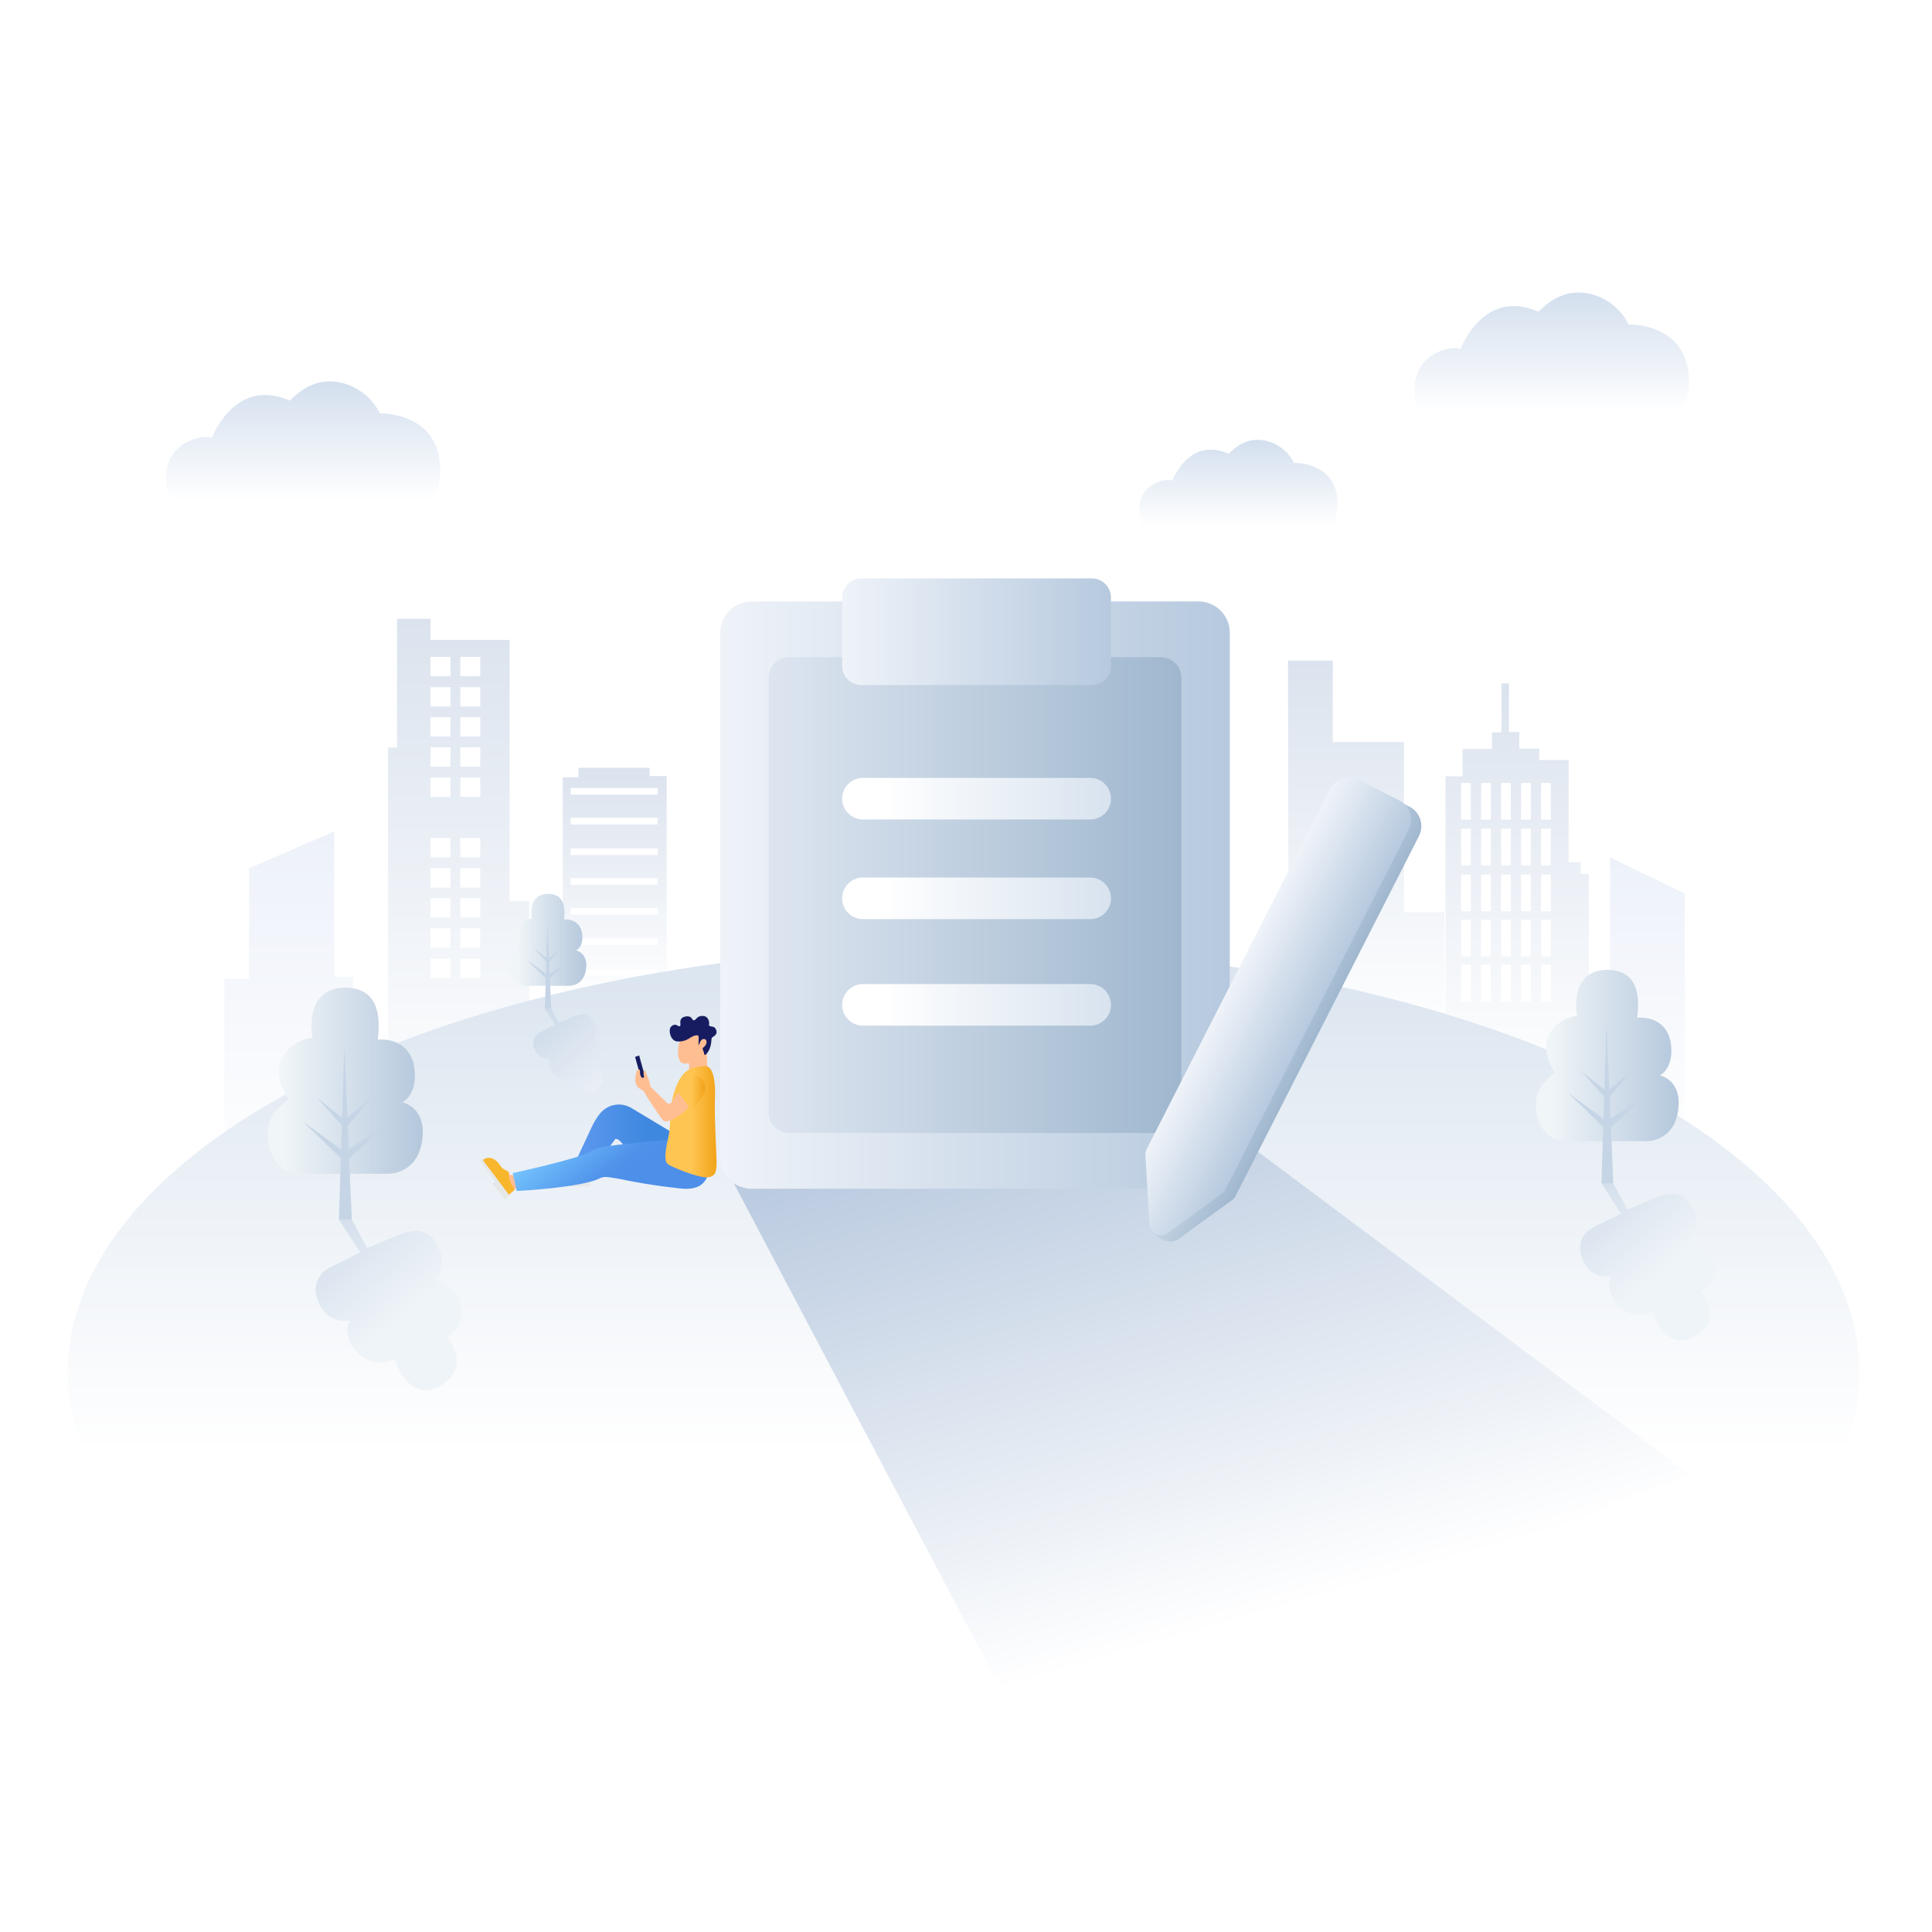 <?xml version="1.0" encoding="utf-8"?>
<!-- Generator: Adobe Illustrator 23.1.0, SVG Export Plug-In . SVG Version: 6.00 Build 0)  -->
<svg version="1.1" xmlns="http://www.w3.org/2000/svg" xmlns:xlink="http://www.w3.org/1999/xlink" x="0px" y="0px"
	 viewBox="0 0 800 800" style="enable-background:new 0 0 800 800;" xml:space="preserve">
<style type="text/css">
	.st0{fill:url(#SVGID_1_);}
	.st1{fill:url(#SVGID_2_);}
	.st2{fill:url(#SVGID_3_);}
	.st3{fill:url(#SVGID_4_);}
	.st4{fill:url(#SVGID_5_);}
	.st5{fill:url(#SVGID_6_);}
	.st6{fill:url(#SVGID_7_);}
	.st7{fill:url(#SVGID_8_);}
	.st8{fill:url(#SVGID_9_);}
	.st9{fill:url(#SVGID_10_);}
	.st10{fill:url(#SVGID_11_);}
	.st11{fill:url(#SVGID_12_);}
	.st12{fill:url(#SVGID_13_);}
	.st13{fill:url(#SVGID_14_);}
	.st14{fill:url(#SVGID_15_);}
	.st15{fill:url(#SVGID_16_);}
	.st16{fill:url(#SVGID_17_);}
	.st17{fill:url(#SVGID_18_);}
	.st18{fill:url(#SVGID_19_);}
	.st19{fill:url(#SVGID_20_);}
	.st20{fill:#C6D5E6;}
	.st21{fill:url(#SVGID_21_);}
	.st22{fill:url(#SVGID_22_);}
	.st23{fill:url(#SVGID_23_);}
	.st24{fill:url(#SVGID_24_);}
	.st25{fill:url(#SVGID_25_);}
	.st26{fill:url(#SVGID_26_);}
	.st27{fill:url(#SVGID_27_);}
	.st28{fill:url(#SVGID_28_);}
	.st29{fill:url(#SVGID_29_);}
	.st30{fill:#B4C6D9;}
	.st31{fill:url(#SVGID_30_);}
	.st32{fill:url(#SVGID_31_);}
	.st33{fill:#F8B62D;}
	.st34{fill:#E6E8E8;}
	.st35{fill:url(#SVGID_32_);}
	.st36{fill:url(#SVGID_33_);}
	.st37{fill:url(#SVGID_34_);}
	.st38{fill:url(#SVGID_35_);}
	.st39{fill:url(#SVGID_36_);}
	.st40{fill:url(#SVGID_37_);}
	.st41{fill:url(#SVGID_38_);}
	.st42{fill:url(#SVGID_39_);}
	.st43{fill:url(#SVGID_40_);}
	.st44{fill:url(#SVGID_41_);}
	.st45{fill:url(#SVGID_42_);}
	.st46{fill:url(#SVGID_43_);}
	.st47{fill:url(#SVGID_44_);}
	.st48{fill:url(#SVGID_45_);}
	.st49{fill:url(#SVGID_46_);}
	.st50{fill:url(#SVGID_47_);}
	.st51{fill:url(#SVGID_48_);}
	.st52{fill:url(#SVGID_49_);}
	.st53{fill:url(#SVGID_50_);}
	.st54{fill:url(#SVGID_51_);}
	.st55{fill:url(#SVGID_52_);}
	.st56{fill:#F7F8F8;}
	.st57{fill:url(#SVGID_53_);}
	.st58{fill:url(#SVGID_54_);}
	.st59{fill:#FFBE92;}
	.st60{fill:#4D8FE9;}
	.st61{fill:url(#SVGID_55_);}
	.st62{fill:#171C61;}
	.st63{fill:url(#SVGID_56_);}
	.st64{fill:url(#SVGID_57_);}
	.st65{fill:url(#SVGID_58_);}
	.st66{fill:url(#SVGID_59_);}
	.st67{fill:url(#SVGID_60_);}
	.st68{fill:url(#SVGID_61_);}
	.st69{fill:url(#SVGID_62_);}
	.st70{fill:url(#SVGID_63_);}
	.st71{fill:url(#SVGID_64_);}
	.st72{fill:url(#SVGID_65_);}
	.st73{fill:url(#SVGID_66_);}
	.st74{fill:url(#SVGID_67_);}
	.st75{fill:url(#SVGID_68_);}
	.st76{fill:url(#SVGID_69_);}
	.st77{fill:url(#SVGID_70_);}
	.st78{fill:url(#SVGID_71_);}
	.st79{fill:url(#SVGID_72_);}
	.st80{fill:url(#SVGID_73_);}
	.st81{fill:url(#SVGID_74_);}
	.st82{fill:url(#SVGID_75_);}
	.st83{fill:url(#SVGID_76_);}
	.st84{fill:url(#SVGID_77_);}
	.st85{fill:url(#SVGID_78_);}
	.st86{fill:url(#SVGID_79_);}
	.st87{fill:url(#SVGID_80_);}
	.st88{fill:url(#SVGID_81_);}
	.st89{fill:url(#SVGID_82_);}
	.st90{fill:url(#SVGID_83_);}
	.st91{fill:url(#SVGID_84_);}
	.st92{fill:url(#SVGID_85_);}
	.st93{fill:url(#SVGID_86_);}
	.st94{fill:url(#SVGID_87_);}
	.st95{fill:url(#SVGID_88_);}
	.st96{fill:url(#SVGID_89_);}
	.st97{fill:url(#SVGID_90_);}
	.st98{fill:url(#SVGID_91_);}
	.st99{fill:url(#SVGID_92_);}
	.st100{fill:url(#SVGID_93_);}
	.st101{fill:url(#SVGID_94_);}
	.st102{fill:url(#SVGID_95_);}
	.st103{fill:url(#SVGID_96_);}
	.st104{fill:url(#SVGID_97_);}
	.st105{fill:url(#SVGID_98_);}
	.st106{fill:url(#SVGID_99_);}
	.st107{fill:url(#SVGID_100_);}
	.st108{fill:url(#SVGID_101_);}
	.st109{fill:url(#SVGID_102_);}
	.st110{fill:url(#SVGID_103_);}
	.st111{fill:url(#SVGID_104_);}
	.st112{fill:url(#SVGID_105_);}
	.st113{fill:url(#SVGID_106_);}
	.st114{fill:url(#SVGID_107_);}
	.st115{fill:url(#SVGID_108_);}
	.st116{fill:none;stroke:#F7F8F8;stroke-width:5;stroke-linecap:round;stroke-miterlimit:10;}
	.st117{fill:none;stroke:#F7F8F8;stroke-width:5;stroke-linecap:round;stroke-miterlimit:10;stroke-dasharray:7.68,11.519;}
	.st118{fill:none;stroke:#F7F8F8;stroke-width:10;stroke-linecap:round;stroke-linejoin:round;stroke-miterlimit:10;}
	.st119{fill:url(#SVGID_109_);}
	.st120{fill:url(#SVGID_110_);}
	.st121{fill:url(#SVGID_111_);}
	.st122{fill:url(#SVGID_112_);}
	.st123{fill:url(#SVGID_113_);}
	.st124{fill:url(#SVGID_114_);}
	.st125{fill:url(#SVGID_115_);}
	.st126{fill:url(#SVGID_116_);}
	.st127{fill:url(#SVGID_117_);}
	.st128{fill:url(#SVGID_118_);}
	.st129{fill:url(#SVGID_119_);}
	.st130{fill:url(#SVGID_120_);}
	.st131{fill:url(#SVGID_121_);}
	.st132{fill:url(#SVGID_122_);}
	.st133{fill:url(#SVGID_123_);}
	.st134{fill:url(#SVGID_124_);}
	.st135{fill:url(#SVGID_125_);}
	.st136{fill:url(#SVGID_126_);}
	.st137{fill:url(#SVGID_127_);}
	.st138{fill:url(#SVGID_128_);}
	.st139{fill:url(#SVGID_129_);}
	.st140{fill:url(#SVGID_130_);}
	.st141{fill:url(#SVGID_131_);}
	.st142{fill:url(#SVGID_132_);}
	.st143{fill:url(#SVGID_133_);}
	.st144{fill:url(#SVGID_134_);}
	.st145{fill:url(#SVGID_135_);}
	.st146{fill:url(#SVGID_136_);}
	.st147{fill:url(#SVGID_137_);}
	.st148{fill:url(#SVGID_138_);}
	.st149{fill:url(#SVGID_139_);}
	.st150{fill:#F4F8FA;}
	.st151{fill:url(#SVGID_140_);}
	.st152{fill:url(#SVGID_141_);}
	.st153{fill:#F9CAAA;}
	.st154{fill:url(#SVGID_142_);}
	.st155{fill:url(#SVGID_143_);}
	.st156{fill:url(#SVGID_144_);}
	.st157{fill:#D4DFEC;}
	.st158{fill:url(#SVGID_145_);}
	.st159{fill:url(#SVGID_146_);}
	.st160{fill:url(#SVGID_147_);}
	.st161{fill:url(#SVGID_148_);}
	.st162{fill:url(#SVGID_149_);}
	.st163{fill:url(#SVGID_150_);}
	.st164{fill:url(#SVGID_151_);}
	.st165{fill:url(#SVGID_152_);}
	.st166{fill:url(#SVGID_153_);}
	.st167{fill:url(#SVGID_154_);}
	.st168{fill:url(#SVGID_155_);}
	.st169{fill:url(#SVGID_156_);}
	.st170{fill:url(#SVGID_157_);}
	.st171{fill:url(#SVGID_158_);}
	.st172{fill:url(#SVGID_159_);}
	.st173{fill:url(#SVGID_160_);}
	.st174{fill:url(#SVGID_161_);}
	.st175{fill:url(#SVGID_162_);}
	.st176{fill:url(#SVGID_163_);}
	.st177{fill:url(#SVGID_164_);}
	.st178{fill:url(#SVGID_165_);}
	.st179{fill:url(#SVGID_166_);}
	.st180{fill:url(#SVGID_167_);}
	.st181{fill:#FFFFFF;}
	.st182{fill:url(#SVGID_168_);}
	.st183{fill:url(#SVGID_169_);}
	.st184{fill:url(#SVGID_170_);}
	.st185{fill:url(#SVGID_171_);}
	.st186{fill:#75BCEF;}
	.st187{fill:url(#SVGID_172_);}
	.st188{fill:url(#SVGID_173_);}
	.st189{fill:url(#SVGID_174_);}
	.st190{fill:url(#SVGID_175_);}
	.st191{fill:url(#SVGID_176_);}
	.st192{fill:url(#SVGID_177_);}
	.st193{fill:url(#SVGID_178_);}
	.st194{fill:url(#SVGID_179_);}
	.st195{fill:url(#SVGID_180_);}
	.st196{fill:url(#SVGID_181_);}
	.st197{fill:url(#SVGID_182_);}
	.st198{fill:url(#SVGID_183_);}
	.st199{fill:url(#SVGID_184_);}
	.st200{fill:url(#SVGID_185_);}
	.st201{fill:url(#SVGID_186_);}
	.st202{fill:url(#SVGID_187_);}
	.st203{fill:url(#SVGID_188_);}
	.st204{fill:url(#SVGID_189_);}
	.st205{fill:url(#SVGID_190_);}
	.st206{fill:url(#SVGID_191_);}
	.st207{fill:url(#SVGID_192_);}
	.st208{fill:url(#SVGID_193_);}
	.st209{fill:url(#SVGID_194_);}
	.st210{fill:url(#SVGID_195_);}
	.st211{fill:url(#SVGID_196_);}
	.st212{fill:url(#SVGID_197_);}
	.st213{fill:url(#SVGID_198_);}
	.st214{fill:url(#SVGID_199_);}
	.st215{fill:url(#SVGID_200_);}
	.st216{fill:url(#SVGID_201_);}
	.st217{fill:url(#SVGID_202_);}
	.st218{fill:url(#SVGID_203_);}
	.st219{fill:url(#SVGID_204_);}
	.st220{fill:url(#SVGID_205_);}
	.st221{fill:url(#SVGID_206_);}
	.st222{fill:url(#SVGID_207_);}
	.st223{fill:url(#SVGID_208_);}
	.st224{fill:url(#SVGID_209_);}
	.st225{fill:url(#SVGID_210_);}
	.st226{fill:url(#SVGID_211_);}
	.st227{fill:url(#SVGID_212_);}
	.st228{fill:url(#SVGID_213_);}
	.st229{fill:url(#SVGID_214_);}
	.st230{fill:url(#SVGID_215_);}
	.st231{fill:url(#SVGID_216_);}
	.st232{fill:url(#SVGID_217_);}
	.st233{fill:url(#SVGID_218_);}
	.st234{fill:url(#SVGID_219_);}
	.st235{fill:url(#SVGID_220_);}
	.st236{fill:url(#SVGID_221_);}
	.st237{fill:url(#SVGID_222_);}
	.st238{fill:url(#SVGID_223_);}
	.st239{fill:url(#SVGID_224_);}
	.st240{fill:url(#SVGID_225_);}
	.st241{fill:url(#SVGID_226_);}
	.st242{fill:url(#SVGID_227_);}
	.st243{fill:url(#SVGID_228_);}
	.st244{fill:url(#SVGID_229_);}
	.st245{fill:url(#SVGID_230_);}
	.st246{fill:url(#SVGID_231_);}
	.st247{fill:url(#SVGID_232_);}
	.st248{fill:url(#SVGID_233_);}
	.st249{fill:url(#SVGID_234_);}
	.st250{fill:url(#SVGID_235_);}
	.st251{fill:url(#SVGID_236_);}
	.st252{fill:url(#SVGID_237_);}
	.st253{fill:url(#SVGID_238_);}
	.st254{fill:url(#SVGID_239_);}
	.st255{fill:url(#SVGID_240_);}
	.st256{fill:url(#SVGID_241_);}
	.st257{fill:url(#SVGID_242_);}
	.st258{fill:url(#SVGID_243_);}
	.st259{fill:url(#SVGID_244_);}
	.st260{fill:url(#SVGID_245_);}
	.st261{fill:url(#SVGID_246_);}
	.st262{fill:url(#SVGID_247_);}
	.st263{fill:url(#SVGID_248_);}
	.st264{fill:url(#SVGID_249_);}
	.st265{fill:url(#SVGID_250_);}
	.st266{fill:url(#SVGID_251_);}
	.st267{fill:url(#SVGID_252_);}
	.st268{fill:url(#SVGID_253_);}
	.st269{fill:url(#SVGID_254_);}
	.st270{fill:url(#SVGID_255_);}
	.st271{fill:url(#SVGID_256_);}
	.st272{fill:url(#SVGID_257_);}
	.st273{fill:url(#SVGID_258_);}
	.st274{fill:url(#SVGID_259_);}
	.st275{fill:url(#SVGID_260_);}
	.st276{fill:url(#SVGID_261_);}
	.st277{fill:url(#SVGID_262_);}
	.st278{fill:url(#SVGID_263_);}
	.st279{fill:url(#SVGID_264_);}
	.st280{fill:url(#SVGID_265_);}
	.st281{fill:url(#SVGID_266_);}
	.st282{fill:url(#SVGID_267_);}
	.st283{fill:url(#SVGID_268_);}
	.st284{fill:url(#SVGID_269_);}
	.st285{fill:url(#SVGID_270_);}
	.st286{fill:url(#SVGID_271_);}
	.st287{fill:url(#SVGID_272_);}
	.st288{fill:#AEC1D6;}
	.st289{fill:url(#SVGID_273_);}
	.st290{fill:url(#SVGID_274_);}
	.st291{fill:url(#SVGID_275_);}
	.st292{fill:url(#SVGID_276_);}
	.st293{fill:url(#SVGID_277_);}
	.st294{fill:url(#SVGID_278_);}
	.st295{fill:url(#SVGID_279_);}
	.st296{fill:url(#SVGID_280_);}
	.st297{fill:url(#SVGID_281_);}
	.st298{fill:url(#SVGID_282_);}
	.st299{fill:url(#SVGID_283_);}
	.st300{fill:url(#SVGID_284_);}
	.st301{fill:url(#SVGID_285_);}
	.st302{fill:url(#SVGID_286_);}
	.st303{fill:url(#SVGID_287_);}
	.st304{fill:url(#SVGID_288_);}
	.st305{fill:url(#SVGID_289_);}
	.st306{fill:url(#SVGID_290_);}
	.st307{fill:url(#SVGID_291_);}
	.st308{fill:url(#SVGID_292_);}
	.st309{fill:url(#SVGID_293_);}
	.st310{fill:url(#SVGID_294_);}
	.st311{fill:url(#SVGID_295_);}
	.st312{fill:url(#SVGID_296_);}
	.st313{fill:url(#SVGID_297_);}
	.st314{fill:url(#SVGID_298_);}
	.st315{fill:url(#SVGID_299_);}
	.st316{fill:url(#SVGID_300_);}
	.st317{fill:url(#SVGID_301_);}
	.st318{fill:url(#SVGID_302_);}
	.st319{fill:url(#SVGID_303_);}
	.st320{fill:url(#SVGID_304_);}
	.st321{fill:url(#SVGID_305_);}
	.st322{fill:url(#SVGID_306_);}
	.st323{fill:url(#SVGID_307_);}
	.st324{fill:url(#SVGID_308_);}
	.st325{fill:url(#SVGID_309_);}
	.st326{fill:url(#SVGID_310_);}
	.st327{fill:url(#SVGID_311_);}
	.st328{fill:url(#SVGID_312_);}
	.st329{fill:url(#SVGID_313_);}
	.st330{fill:url(#SVGID_314_);}
	.st331{fill:url(#SVGID_315_);}
	.st332{fill:url(#SVGID_316_);}
	.st333{fill:url(#SVGID_317_);}
	.st334{fill:url(#SVGID_318_);}
	.st335{fill:url(#SVGID_319_);}
	.st336{fill:url(#SVGID_320_);}
	.st337{fill:url(#SVGID_321_);}
	.st338{fill:url(#SVGID_322_);}
	.st339{fill:url(#SVGID_323_);}
	.st340{fill:url(#SVGID_324_);}
	.st341{fill:url(#SVGID_325_);}
	.st342{fill:url(#SVGID_326_);}
	.st343{fill:url(#SVGID_327_);}
	.st344{fill:url(#SVGID_328_);}
	.st345{fill:url(#SVGID_329_);}
	.st346{fill:url(#SVGID_330_);}
	.st347{fill:url(#SVGID_331_);}
	.st348{fill:url(#SVGID_332_);}
	.st349{fill:url(#SVGID_333_);}
	.st350{fill:url(#SVGID_334_);}
	.st351{fill:url(#SVGID_335_);}
	.st352{fill:url(#SVGID_336_);}
	.st353{fill:url(#SVGID_337_);}
	.st354{fill:url(#SVGID_338_);}
	.st355{fill:url(#SVGID_339_);}
	.st356{fill:url(#SVGID_340_);}
	.st357{fill:url(#SVGID_341_);}
	.st358{fill:url(#SVGID_342_);}
	.st359{fill:url(#SVGID_343_);}
	.st360{fill:url(#SVGID_344_);}
	.st361{fill:url(#SVGID_345_);}
	.st362{fill:url(#SVGID_346_);}
	.st363{fill:url(#SVGID_347_);}
	.st364{fill:url(#SVGID_348_);}
	.st365{fill:url(#SVGID_349_);}
	.st366{fill:url(#SVGID_350_);}
	.st367{fill:url(#SVGID_351_);}
	.st368{fill:url(#SVGID_352_);}
	.st369{fill:url(#SVGID_353_);}
	.st370{fill:url(#SVGID_354_);}
	.st371{fill:url(#SVGID_355_);}
	.st372{fill:url(#SVGID_356_);}
	.st373{fill:url(#SVGID_357_);}
	.st374{fill:url(#SVGID_358_);}
	.st375{fill:url(#SVGID_359_);}
	.st376{fill:url(#SVGID_360_);}
	.st377{fill:url(#SVGID_361_);}
	.st378{fill:url(#SVGID_362_);}
	.st379{fill:url(#SVGID_363_);}
	.st380{fill:url(#SVGID_364_);}
	.st381{fill:url(#SVGID_365_);}
	.st382{fill:url(#SVGID_366_);}
	.st383{fill:url(#SVGID_367_);}
	.st384{fill:url(#SVGID_368_);}
	.st385{fill:url(#SVGID_369_);}
	.st386{fill:url(#SVGID_370_);}
	.st387{fill:url(#SVGID_371_);}
	.st388{fill:url(#SVGID_372_);}
	.st389{fill:url(#SVGID_373_);}
	.st390{fill:url(#SVGID_374_);}
	.st391{fill:url(#SVGID_375_);}
	.st392{fill:url(#SVGID_376_);}
	.st393{fill:url(#SVGID_377_);}
	.st394{fill:url(#SVGID_378_);}
	.st395{fill:url(#SVGID_379_);}
	.st396{fill:url(#SVGID_380_);}
	.st397{fill:url(#SVGID_381_);}
	.st398{fill:url(#SVGID_382_);}
	.st399{fill:url(#SVGID_383_);}
	.st400{fill:url(#SVGID_384_);}
	.st401{fill:url(#SVGID_385_);}
	.st402{fill:url(#SVGID_386_);}
	.st403{fill:url(#SVGID_387_);}
	.st404{fill:url(#SVGID_388_);}
	.st405{fill:url(#SVGID_389_);}
	.st406{fill:url(#SVGID_390_);}
	.st407{fill:url(#SVGID_391_);}
	.st408{fill:url(#SVGID_392_);}
	.st409{fill:url(#SVGID_393_);}
	.st410{fill:url(#SVGID_394_);}
	.st411{fill:url(#SVGID_395_);}
	.st412{fill:url(#SVGID_396_);}
	.st413{fill:url(#SVGID_397_);}
	.st414{fill:url(#SVGID_398_);}
	.st415{fill:url(#SVGID_399_);}
	.st416{fill:url(#SVGID_400_);}
	.st417{fill:url(#SVGID_401_);}
	.st418{fill:url(#SVGID_402_);}
	.st419{fill:url(#SVGID_403_);}
	.st420{fill:url(#SVGID_404_);}
	.st421{fill:url(#SVGID_405_);}
	.st422{fill:url(#SVGID_406_);}
	.st423{fill:url(#SVGID_407_);}
	.st424{fill:url(#SVGID_408_);}
	.st425{fill:url(#SVGID_409_);}
	.st426{fill:url(#SVGID_410_);}
	.st427{fill:url(#SVGID_411_);}
	.st428{fill:url(#SVGID_412_);}
	.st429{fill:url(#SVGID_413_);}
	.st430{fill:url(#SVGID_414_);}
	.st431{fill:url(#SVGID_415_);}
	.st432{fill:url(#SVGID_416_);}
	.st433{fill:url(#SVGID_417_);}
	.st434{fill:url(#SVGID_418_);}
	.st435{fill:url(#SVGID_419_);}
	.st436{fill:url(#SVGID_420_);}
	.st437{fill:url(#SVGID_421_);}
	.st438{fill:url(#SVGID_422_);}
	.st439{fill:url(#SVGID_423_);}
	.st440{fill:url(#SVGID_424_);}
	.st441{fill:url(#SVGID_425_);}
	.st442{fill:url(#SVGID_426_);}
	.st443{fill:url(#SVGID_427_);}
	.st444{fill:url(#SVGID_428_);}
	.st445{fill:url(#SVGID_429_);}
	.st446{fill:url(#SVGID_430_);}
	.st447{fill:url(#SVGID_431_);}
	.st448{fill:url(#SVGID_432_);}
	.st449{fill:url(#SVGID_433_);}
	.st450{fill:url(#SVGID_434_);}
	.st451{fill:url(#SVGID_435_);}
	.st452{fill:url(#SVGID_436_);}
	.st453{fill:url(#SVGID_437_);}
	.st454{fill:url(#SVGID_438_);}
	.st455{fill:url(#SVGID_439_);}
	.st456{fill:url(#SVGID_440_);}
	.st457{fill:url(#SVGID_441_);}
	.st458{fill:url(#SVGID_442_);}
	.st459{fill:url(#SVGID_443_);}
	.st460{fill:url(#SVGID_444_);}
	.st461{fill:url(#SVGID_445_);}
	.st462{fill:url(#SVGID_446_);}
	.st463{fill:url(#SVGID_447_);}
	.st464{fill:url(#SVGID_448_);}
	.st465{fill:url(#SVGID_449_);}
	.st466{fill:url(#SVGID_450_);}
	.st467{fill:url(#SVGID_451_);}
	.st468{fill:url(#SVGID_452_);}
	.st469{fill:url(#SVGID_453_);}
	.st470{fill:url(#SVGID_454_);}
	.st471{fill:url(#SVGID_455_);}
	.st472{fill:url(#SVGID_456_);}
	.st473{fill:url(#SVGID_457_);}
	.st474{fill:#F2AD7E;}
	.st475{fill:url(#SVGID_458_);}
	.st476{fill:url(#SVGID_459_);}
	.st477{fill:#4286E7;}
	.st478{fill:url(#SVGID_460_);}
	.st479{fill:url(#SVGID_461_);}
	.st480{fill:url(#SVGID_462_);}
	.st481{fill:url(#SVGID_463_);}
	.st482{fill:url(#SVGID_464_);}
	.st483{fill:url(#SVGID_465_);}
	.st484{fill:url(#SVGID_466_);}
	.st485{fill:url(#SVGID_467_);}
	.st486{fill:url(#SVGID_468_);}
	.st487{fill:url(#SVGID_469_);}
	.st488{fill:url(#SVGID_470_);}
	.st489{fill:url(#SVGID_471_);}
	.st490{fill:url(#SVGID_472_);}
	.st491{fill:url(#SVGID_473_);}
	.st492{fill:url(#SVGID_474_);}
	.st493{fill:url(#SVGID_475_);}
	.st494{fill:url(#SVGID_476_);}
	.st495{fill:url(#SVGID_477_);}
	.st496{fill:url(#SVGID_478_);}
	.st497{fill:url(#SVGID_479_);}
	.st498{fill:url(#SVGID_480_);}
	.st499{fill:url(#SVGID_481_);}
	.st500{fill:url(#SVGID_482_);}
	.st501{fill:url(#SVGID_483_);}
	.st502{fill:url(#SVGID_484_);}
	.st503{fill:url(#SVGID_485_);}
	.st504{fill:url(#SVGID_486_);}
	.st505{fill:url(#SVGID_487_);}
	.st506{fill:url(#SVGID_488_);}
	.st507{fill:url(#SVGID_489_);}
	.st508{fill:url(#SVGID_490_);}
	.st509{fill:url(#SVGID_491_);}
	.st510{fill:url(#SVGID_492_);}
	.st511{fill:url(#SVGID_493_);}
	.st512{fill:url(#SVGID_494_);}
	.st513{fill:url(#SVGID_495_);}
	.st514{fill:url(#SVGID_496_);}
	.st515{fill:url(#SVGID_497_);}
	.st516{fill:url(#SVGID_498_);}
	.st517{fill:url(#SVGID_499_);}
	.st518{fill:url(#SVGID_500_);}
	.st519{fill:url(#SVGID_501_);}
	.st520{fill:url(#SVGID_502_);}
	.st521{fill:url(#SVGID_503_);}
	.st522{fill:url(#SVGID_504_);}
	.st523{fill:url(#SVGID_505_);}
	.st524{fill:url(#SVGID_506_);}
	.st525{fill:#EFAB7D;}
	.st526{fill:url(#SVGID_507_);}
	.st527{fill:url(#SVGID_508_);}
	.st528{fill:url(#SVGID_509_);}
	.st529{fill:url(#SVGID_510_);}
	.st530{fill:url(#SVGID_511_);}
	.st531{fill:url(#SVGID_512_);}
	.st532{fill:url(#SVGID_513_);}
	.st533{fill:url(#SVGID_514_);}
	.st534{fill:url(#SVGID_515_);}
	.st535{fill:url(#SVGID_516_);}
	.st536{fill:url(#SVGID_517_);}
	.st537{fill:url(#SVGID_518_);}
	.st538{fill:url(#SVGID_519_);}
	.st539{fill:url(#SVGID_520_);}
	.st540{fill:url(#SVGID_521_);}
	.st541{fill:url(#SVGID_522_);}
	.st542{fill:url(#SVGID_523_);}
	.st543{fill:url(#SVGID_524_);}
	.st544{fill:url(#SVGID_525_);}
	.st545{fill:url(#SVGID_526_);}
	.st546{fill:url(#SVGID_527_);}
	.st547{fill:url(#SVGID_528_);}
	.st548{fill:url(#SVGID_529_);}
	.st549{fill:url(#SVGID_530_);}
	.st550{fill:url(#SVGID_531_);}
	.st551{fill:url(#SVGID_532_);}
	.st552{fill:url(#SVGID_533_);}
	.st553{fill:url(#SVGID_534_);}
	.st554{fill:url(#SVGID_535_);}
	.st555{fill:url(#SVGID_536_);}
	.st556{fill:url(#SVGID_537_);}
	.st557{fill:url(#SVGID_538_);}
	.st558{fill:url(#SVGID_539_);}
	.st559{fill:url(#SVGID_540_);}
	.st560{fill:url(#SVGID_541_);}
	.st561{fill:url(#SVGID_542_);}
	.st562{fill:url(#SVGID_543_);}
	.st563{fill:url(#SVGID_544_);}
	.st564{fill:url(#SVGID_545_);}
	.st565{fill:url(#SVGID_546_);}
	.st566{fill:url(#SVGID_547_);}
	.st567{fill:url(#SVGID_548_);}
	.st568{fill:url(#SVGID_549_);}
	.st569{fill:url(#SVGID_550_);}
	.st570{fill:url(#SVGID_551_);}
	.st571{fill:url(#SVGID_552_);}
	.st572{fill:url(#SVGID_553_);}
	.st573{fill:url(#SVGID_554_);}
	.st574{fill:url(#SVGID_555_);}
	.st575{fill:url(#SVGID_556_);}
	.st576{fill:url(#SVGID_557_);}
	.st577{fill:url(#SVGID_558_);}
	.st578{fill:url(#SVGID_559_);}
	.st579{fill:url(#SVGID_560_);}
	.st580{fill:url(#SVGID_561_);}
	.st581{fill:url(#SVGID_562_);}
	.st582{fill:url(#SVGID_563_);}
	.st583{fill:url(#SVGID_564_);}
	.st584{fill:url(#SVGID_565_);}
	.st585{fill:url(#SVGID_566_);}
	.st586{fill:url(#SVGID_567_);}
	.st587{fill:url(#SVGID_568_);}
	.st588{fill:url(#SVGID_569_);}
	.st589{fill:url(#SVGID_570_);}
	.st590{fill:url(#SVGID_571_);}
	.st591{fill:url(#SVGID_572_);}
	.st592{fill:url(#SVGID_573_);}
	.st593{fill:#A4B8D0;}
	.st594{fill:url(#SVGID_574_);}
	.st595{fill:url(#SVGID_575_);}
	.st596{fill:url(#SVGID_576_);}
	.st597{fill:url(#SVGID_577_);}
	.st598{fill:url(#SVGID_578_);}
	.st599{fill:url(#SVGID_579_);}
	.st600{fill:url(#SVGID_580_);}
	.st601{fill:url(#SVGID_581_);}
	.st602{fill:url(#SVGID_582_);}
	.st603{fill:url(#SVGID_583_);}
	.st604{fill:url(#SVGID_584_);}
	.st605{fill:url(#SVGID_585_);}
	.st606{fill:url(#SVGID_586_);}
	.st607{fill:url(#SVGID_587_);}
	.st608{fill:url(#SVGID_588_);}
	.st609{fill:url(#SVGID_589_);}
	.st610{fill:url(#SVGID_590_);}
	.st611{fill:url(#SVGID_591_);}
	.st612{fill:url(#SVGID_592_);}
	.st613{fill:url(#SVGID_593_);}
	.st614{fill:url(#SVGID_594_);}
	.st615{fill:url(#SVGID_595_);}
	.st616{fill:url(#SVGID_596_);}
	.st617{fill:url(#SVGID_597_);}
	.st618{fill:url(#SVGID_598_);}
	.st619{fill:url(#SVGID_599_);}
	.st620{fill:url(#SVGID_600_);}
	.st621{fill:#ECF0F7;}
	.st622{fill:url(#SVGID_601_);}
	.st623{fill:url(#SVGID_602_);}
	.st624{fill:url(#SVGID_603_);}
	.st625{fill:url(#SVGID_604_);}
	.st626{fill:url(#SVGID_605_);}
	.st627{fill:url(#SVGID_606_);}
	.st628{fill:url(#SVGID_607_);}
	.st629{fill:url(#SVGID_608_);}
	.st630{fill:url(#SVGID_609_);}
	.st631{fill:url(#SVGID_610_);}
	.st632{fill:url(#SVGID_611_);}
	.st633{fill:url(#SVGID_612_);}
	.st634{fill:url(#SVGID_613_);}
	.st635{fill:url(#SVGID_614_);}
	.st636{fill:url(#SVGID_615_);}
	.st637{fill:url(#SVGID_616_);}
	.st638{fill:url(#SVGID_617_);}
	.st639{fill:url(#SVGID_618_);}
	.st640{fill:url(#SVGID_619_);}
	.st641{fill:url(#SVGID_620_);}
	.st642{fill:url(#SVGID_621_);}
	.st643{fill:url(#SVGID_622_);}
	.st644{fill:url(#SVGID_623_);}
	.st645{fill:url(#SVGID_624_);}
	.st646{fill:url(#SVGID_625_);}
	.st647{fill:url(#SVGID_626_);}
	.st648{fill:url(#SVGID_627_);}
	.st649{fill:url(#SVGID_628_);}
	.st650{fill:url(#SVGID_629_);}
	.st651{fill:url(#SVGID_630_);}
	.st652{fill:url(#SVGID_631_);}
	.st653{fill:url(#SVGID_632_);}
	.st654{fill:url(#SVGID_633_);}
	.st655{fill:url(#SVGID_634_);}
	.st656{fill:url(#SVGID_635_);}
	.st657{fill:url(#SVGID_636_);}
	.st658{fill:url(#SVGID_637_);}
	.st659{fill:url(#SVGID_638_);}
	.st660{fill:url(#SVGID_639_);}
	.st661{fill:url(#SVGID_640_);}
	.st662{fill:url(#SVGID_641_);}
	.st663{fill:url(#SVGID_642_);}
	.st664{fill:url(#SVGID_643_);}
	.st665{fill:url(#SVGID_644_);}
	.st666{fill:url(#SVGID_645_);}
	.st667{fill:url(#SVGID_646_);}
	.st668{fill:url(#SVGID_647_);}
	.st669{fill:url(#SVGID_648_);}
	.st670{fill:url(#SVGID_649_);}
	.st671{fill:url(#SVGID_650_);}
	.st672{fill:#D4DDEC;}
	.st673{fill:url(#SVGID_651_);}
	.st674{fill:url(#SVGID_652_);}
	.st675{fill:url(#SVGID_653_);}
	.st676{fill:url(#SVGID_654_);}
	.st677{fill:url(#SVGID_655_);}
	.st678{fill:url(#SVGID_656_);}
	.st679{fill:url(#SVGID_657_);}
	.st680{fill:url(#SVGID_658_);}
	.st681{fill:url(#SVGID_659_);}
	.st682{fill:url(#SVGID_660_);}
	.st683{fill:url(#SVGID_661_);}
	.st684{fill:url(#SVGID_662_);}
	.st685{fill:url(#SVGID_663_);}
	.st686{fill:url(#SVGID_664_);}
	.st687{fill:url(#SVGID_665_);}
	.st688{fill:url(#SVGID_666_);}
	.st689{fill:url(#SVGID_667_);}
	.st690{fill:url(#SVGID_668_);}
	.st691{fill:url(#SVGID_669_);}
	.st692{fill:url(#SVGID_670_);}
	.st693{fill:url(#SVGID_671_);}
	.st694{fill:url(#SVGID_672_);}
	.st695{fill:url(#SVGID_673_);}
	.st696{fill:url(#SVGID_674_);}
	.st697{fill:url(#SVGID_675_);}
	.st698{fill:url(#SVGID_676_);}
	.st699{fill:url(#SVGID_677_);}
	.st700{fill:url(#SVGID_678_);}
	.st701{fill:url(#SVGID_679_);}
	.st702{fill:url(#SVGID_680_);}
	.st703{fill:url(#SVGID_681_);}
	.st704{fill:url(#SVGID_682_);}
	.st705{fill:url(#SVGID_683_);}
	.st706{fill:url(#SVGID_684_);}
	.st707{fill:url(#SVGID_685_);}
	.st708{fill:url(#SVGID_686_);}
	.st709{fill:url(#SVGID_687_);}
	.st710{fill:url(#SVGID_688_);}
	.st711{fill:url(#SVGID_689_);}
	.st712{fill:url(#SVGID_690_);}
	.st713{fill:url(#SVGID_691_);}
	.st714{fill:url(#SVGID_692_);}
	.st715{fill:url(#SVGID_693_);}
	.st716{fill:url(#SVGID_694_);}
	.st717{fill:url(#SVGID_695_);}
	.st718{fill:url(#SVGID_696_);}
	.st719{fill:url(#SVGID_697_);}
	.st720{fill:url(#SVGID_698_);}
	.st721{fill:url(#SVGID_699_);}
	.st722{fill:url(#SVGID_700_);}
	.st723{fill:url(#SVGID_701_);}
	.st724{fill:url(#SVGID_702_);}
	.st725{fill:url(#SVGID_703_);}
	.st726{fill:#E3F0FC;}
	.st727{fill:url(#SVGID_704_);}
	.st728{fill:url(#SVGID_705_);}
	.st729{fill:url(#SVGID_706_);}
	.st730{fill:url(#SVGID_707_);}
	.st731{fill:url(#SVGID_708_);}
	.st732{fill:url(#SVGID_709_);}
	.st733{fill:url(#SVGID_710_);}
	.st734{fill:url(#SVGID_711_);}
	.st735{fill:url(#SVGID_712_);}
	.st736{fill:url(#SVGID_713_);}
	.st737{fill:url(#SVGID_714_);}
	.st738{fill:url(#SVGID_715_);}
	.st739{fill:url(#SVGID_716_);}
	.st740{fill:url(#SVGID_717_);}
	.st741{fill:url(#SVGID_718_);}
	.st742{fill:url(#SVGID_719_);}
	.st743{fill:url(#SVGID_720_);}
	.st744{fill:url(#SVGID_721_);}
	.st745{fill:url(#SVGID_722_);}
	.st746{fill:url(#SVGID_723_);}
	.st747{fill:url(#SVGID_724_);}
	.st748{fill:url(#SVGID_725_);}
	.st749{fill:url(#SVGID_726_);}
	.st750{fill:url(#SVGID_727_);}
	.st751{fill:url(#SVGID_728_);}
	.st752{fill:url(#SVGID_729_);}
	.st753{fill:url(#SVGID_730_);}
	.st754{fill:url(#SVGID_731_);}
	.st755{fill:url(#SVGID_732_);}
	.st756{fill:url(#SVGID_733_);}
	.st757{fill:url(#SVGID_734_);}
	.st758{fill:url(#SVGID_735_);}
	.st759{fill:url(#SVGID_736_);}
	.st760{fill:url(#SVGID_737_);}
	.st761{fill:url(#SVGID_738_);}
	.st762{fill:url(#SVGID_739_);}
	.st763{fill:url(#SVGID_740_);}
	.st764{fill:url(#SVGID_741_);}
	.st765{fill:url(#SVGID_742_);}
	.st766{fill:url(#SVGID_743_);}
	.st767{fill:url(#SVGID_744_);}
	.st768{fill:url(#SVGID_745_);}
	.st769{fill:url(#SVGID_746_);}
	.st770{fill:url(#SVGID_747_);}
	.st771{fill:url(#SVGID_748_);}
	.st772{fill:url(#SVGID_749_);}
	.st773{fill:url(#SVGID_750_);}
	.st774{fill:url(#SVGID_751_);}
	.st775{fill:url(#SVGID_752_);}
	.st776{fill:url(#SVGID_753_);}
	.st777{fill:url(#SVGID_754_);}
	.st778{fill:#A3B9D1;}
	.st779{fill:url(#SVGID_755_);}
	.st780{fill:#FBFCFD;}
	.st781{fill:url(#SVGID_756_);}
	.st782{fill:url(#SVGID_757_);}
	.st783{fill:url(#SVGID_758_);}
	.st784{fill:url(#SVGID_759_);}
	.st785{fill:url(#SVGID_760_);}
	.st786{fill:url(#SVGID_761_);}
	.st787{fill:url(#SVGID_762_);}
	.st788{fill:url(#SVGID_763_);}
	.st789{fill:url(#SVGID_764_);}
	.st790{fill:url(#SVGID_765_);}
	.st791{fill:url(#SVGID_766_);}
	.st792{fill:url(#SVGID_767_);}
	.st793{fill:url(#SVGID_768_);}
	.st794{fill:url(#SVGID_769_);}
	.st795{fill:url(#SVGID_770_);}
	.st796{fill:url(#SVGID_771_);}
	.st797{fill:url(#SVGID_772_);}
	.st798{fill:url(#SVGID_773_);}
	.st799{fill:url(#SVGID_774_);}
	.st800{fill:url(#SVGID_775_);}
	.st801{fill:url(#SVGID_776_);}
	.st802{fill:url(#SVGID_777_);}
	.st803{fill:url(#SVGID_778_);}
	.st804{fill:url(#SVGID_779_);}
	.st805{fill:url(#SVGID_780_);}
	.st806{fill:url(#SVGID_781_);}
	.st807{fill:url(#SVGID_782_);}
	.st808{fill:url(#SVGID_783_);}
	.st809{fill:url(#SVGID_784_);}
	.st810{fill:url(#SVGID_785_);}
	.st811{fill:url(#SVGID_786_);}
	.st812{fill:url(#SVGID_787_);}
	.st813{fill:url(#SVGID_788_);}
	.st814{fill:url(#SVGID_789_);}
	.st815{fill:url(#SVGID_790_);}
	.st816{fill:url(#SVGID_791_);}
	.st817{fill:url(#SVGID_792_);}
	.st818{fill:url(#SVGID_793_);}
	.st819{fill:url(#SVGID_794_);}
	.st820{fill:url(#SVGID_795_);}
	.st821{fill:url(#SVGID_796_);}
	.st822{fill:url(#SVGID_797_);}
	.st823{fill:url(#SVGID_798_);}
	.st824{fill:url(#SVGID_799_);}
	.st825{fill:url(#SVGID_800_);}
	.st826{fill:url(#SVGID_801_);}
	.st827{fill:url(#SVGID_802_);}
	.st828{fill:url(#SVGID_803_);}
	.st829{fill:url(#SVGID_804_);}
	.st830{fill:url(#SVGID_805_);}
	.st831{fill:url(#SVGID_806_);}
	.st832{fill:url(#SVGID_807_);}
	.st833{fill:url(#SVGID_808_);}
	.st834{fill:url(#SVGID_809_);}
	.st835{fill:url(#SVGID_810_);}
	.st836{fill:url(#SVGID_811_);}
	.st837{fill:url(#SVGID_812_);}
	.st838{fill:url(#SVGID_813_);}
	.st839{fill:url(#SVGID_814_);}
	.st840{fill:url(#SVGID_815_);}
	.st841{fill:url(#SVGID_816_);}
	.st842{fill:#036EB8;}
	.st843{fill:url(#SVGID_817_);}
	.st844{fill:url(#SVGID_818_);}
	.st845{fill:url(#SVGID_819_);}
	.st846{fill:url(#SVGID_820_);}
	.st847{fill:url(#SVGID_821_);}
	.st848{fill:url(#SVGID_822_);}
	.st849{fill:url(#SVGID_823_);}
	.st850{fill:url(#SVGID_824_);}
	.st851{fill:url(#SVGID_825_);}
	.st852{fill:url(#SVGID_826_);}
	.st853{fill:url(#SVGID_827_);}
	.st854{fill:url(#SVGID_828_);}
	.st855{fill:url(#SVGID_829_);}
	.st856{fill:url(#SVGID_830_);}
	.st857{fill:url(#SVGID_831_);}
	.st858{fill:url(#SVGID_832_);}
	.st859{fill:url(#SVGID_833_);}
	.st860{fill:url(#SVGID_834_);}
	.st861{fill:url(#SVGID_835_);}
	.st862{fill:url(#SVGID_836_);}
	.st863{fill:url(#SVGID_837_);}
	.st864{fill:url(#SVGID_838_);}
	.st865{fill:url(#SVGID_839_);}
	.st866{fill:url(#SVGID_840_);}
	.st867{fill:url(#SVGID_841_);}
	.st868{fill:url(#SVGID_842_);}
	.st869{fill:url(#SVGID_843_);}
	.st870{fill:url(#SVGID_844_);}
	.st871{fill:url(#SVGID_845_);}
	.st872{fill:url(#SVGID_846_);}
	.st873{fill:url(#SVGID_847_);}
	.st874{fill:url(#SVGID_848_);}
	.st875{fill:url(#SVGID_849_);}
	.st876{fill:url(#SVGID_850_);}
	.st877{fill:url(#SVGID_851_);}
	.st878{fill:url(#SVGID_852_);}
	.st879{fill:url(#SVGID_853_);}
	.st880{fill:#FCB788;}
	.st881{fill:url(#SVGID_854_);}
	.st882{fill:url(#SVGID_855_);}
	.st883{fill:url(#SVGID_856_);}
	.st884{fill:url(#SVGID_857_);}
	.st885{fill:url(#SVGID_858_);}
	.st886{fill:url(#SVGID_859_);}
	.st887{fill:url(#SVGID_860_);}
	.st888{fill:url(#SVGID_861_);}
	.st889{fill:url(#SVGID_862_);}
	.st890{fill:url(#SVGID_863_);}
	.st891{fill:url(#SVGID_864_);}
	.st892{fill:url(#SVGID_865_);}
	.st893{fill:url(#SVGID_866_);}
	.st894{fill:url(#SVGID_867_);}
	.st895{fill:url(#SVGID_868_);}
	.st896{fill:url(#SVGID_869_);}
	.st897{fill:url(#SVGID_870_);}
	.st898{fill:url(#SVGID_871_);}
	.st899{fill:url(#SVGID_872_);}
	.st900{fill:url(#SVGID_873_);}
	.st901{fill:#A1B8CF;}
	.st902{fill:url(#SVGID_874_);}
	.st903{fill:url(#SVGID_875_);}
	.st904{fill:url(#SVGID_876_);}
	.st905{fill:url(#SVGID_877_);}
	.st906{fill:url(#SVGID_878_);}
	.st907{fill:url(#SVGID_879_);}
	.st908{fill:url(#SVGID_880_);}
	.st909{fill:url(#SVGID_881_);}
	.st910{fill:url(#SVGID_882_);}
	.st911{fill:url(#SVGID_883_);}
	.st912{fill:url(#SVGID_884_);}
	.st913{fill:url(#SVGID_885_);}
	.st914{fill:url(#SVGID_886_);}
	.st915{fill:url(#SVGID_887_);}
	.st916{fill:url(#SVGID_888_);}
	.st917{fill:url(#SVGID_889_);}
	.st918{fill:url(#SVGID_890_);}
	.st919{fill:url(#SVGID_891_);}
	.st920{fill:url(#SVGID_892_);}
	.st921{fill:url(#SVGID_893_);}
	.st922{fill:url(#SVGID_894_);}
	.st923{fill:url(#SVGID_895_);}
	.st924{fill:url(#SVGID_896_);}
	.st925{fill:url(#SVGID_897_);}
	.st926{fill:url(#SVGID_898_);}
	.st927{fill:url(#SVGID_899_);}
	.st928{fill:url(#SVGID_900_);}
	.st929{fill:url(#SVGID_901_);}
	.st930{fill:url(#SVGID_902_);}
	.st931{fill:url(#SVGID_903_);}
	.st932{fill:url(#SVGID_904_);}
	.st933{fill:url(#SVGID_905_);}
	.st934{fill:url(#SVGID_906_);}
	.st935{fill:url(#SVGID_907_);}
	.st936{fill:url(#SVGID_908_);}
	.st937{fill:url(#SVGID_909_);}
	.st938{fill:url(#SVGID_910_);}
	.st939{fill:url(#SVGID_911_);}
	.st940{fill:url(#SVGID_912_);}
	.st941{fill:url(#SVGID_913_);}
	.st942{fill:url(#SVGID_914_);}
	.st943{fill:url(#SVGID_915_);}
	.st944{fill:url(#SVGID_916_);}
	.st945{fill:url(#SVGID_917_);}
	.st946{fill:url(#SVGID_918_);}
	.st947{fill:url(#SVGID_919_);}
	.st948{fill:url(#SVGID_920_);}
	.st949{fill:url(#SVGID_921_);}
	.st950{fill:url(#SVGID_922_);}
	.st951{fill:url(#SVGID_923_);}
	.st952{fill:url(#SVGID_924_);}
	.st953{fill:url(#SVGID_925_);}
	.st954{fill:url(#SVGID_926_);}
	.st955{fill:url(#SVGID_927_);}
	.st956{fill:url(#SVGID_928_);}
	.st957{fill:url(#SVGID_929_);}
	.st958{fill:url(#SVGID_930_);}
	.st959{fill:url(#SVGID_931_);}
	.st960{fill:url(#SVGID_932_);}
	.st961{fill:#AABFD4;}
	.st962{fill:url(#SVGID_933_);}
	.st963{fill:url(#SVGID_934_);}
	.st964{fill:url(#SVGID_935_);}
	.st965{fill:url(#SVGID_936_);}
	.st966{fill:url(#SVGID_937_);}
	.st967{fill:url(#SVGID_938_);}
	.st968{fill:url(#SVGID_939_);}
	.st969{fill:url(#SVGID_940_);}
	.st970{fill:url(#SVGID_941_);}
	.st971{fill:url(#SVGID_942_);}
	.st972{fill:url(#SVGID_943_);}
	.st973{fill:url(#SVGID_944_);}
	.st974{fill:url(#SVGID_945_);}
	.st975{fill:url(#SVGID_946_);}
	.st976{fill:url(#SVGID_947_);}
	.st977{fill:url(#SVGID_948_);}
	.st978{fill:url(#SVGID_949_);}
	.st979{fill:url(#SVGID_950_);}
	.st980{fill:url(#SVGID_951_);}
	.st981{fill:url(#SVGID_952_);}
	.st982{fill:url(#SVGID_953_);}
	.st983{fill:url(#SVGID_954_);}
	.st984{fill:url(#SVGID_955_);}
	.st985{fill:url(#SVGID_956_);}
	.st986{fill:url(#SVGID_957_);}
	.st987{fill:url(#SVGID_958_);}
	.st988{fill:url(#SVGID_959_);}
	.st989{fill:url(#SVGID_960_);}
	.st990{fill:url(#SVGID_961_);}
	.st991{fill:url(#SVGID_962_);}
	.st992{fill:url(#SVGID_963_);}
	.st993{fill:url(#SVGID_964_);}
	.st994{fill:url(#SVGID_965_);}
	.st995{fill:url(#SVGID_966_);}
	.st996{fill:#A0B8CF;}
	.st997{fill:url(#SVGID_967_);}
	.st998{fill:url(#SVGID_968_);}
	.st999{fill:url(#SVGID_969_);}
	.st1000{fill:url(#SVGID_970_);}
	.st1001{fill:url(#SVGID_971_);}
	.st1002{fill:url(#SVGID_972_);}
	.st1003{fill:url(#SVGID_973_);}
	.st1004{fill:url(#SVGID_974_);}
	.st1005{fill:url(#SVGID_975_);}
	.st1006{fill:url(#SVGID_976_);}
	.st1007{fill:url(#SVGID_977_);}
	.st1008{fill:url(#SVGID_978_);}
	.st1009{fill:url(#SVGID_979_);}
	.st1010{fill:url(#SVGID_980_);}
	.st1011{fill:url(#SVGID_981_);}
	.st1012{fill:url(#SVGID_982_);}
	.st1013{fill:url(#SVGID_983_);}
	.st1014{fill:url(#SVGID_984_);}
	.st1015{fill:url(#SVGID_985_);}
	.st1016{fill:url(#SVGID_986_);}
	.st1017{fill:url(#SVGID_987_);}
	.st1018{fill:url(#SVGID_988_);}
	.st1019{fill:url(#SVGID_989_);}
	.st1020{fill:url(#SVGID_990_);}
	.st1021{fill:url(#SVGID_991_);}
	.st1022{fill:url(#SVGID_992_);}
	.st1023{fill:url(#SVGID_993_);}
	.st1024{fill:url(#SVGID_994_);}
	.st1025{fill:url(#SVGID_995_);}
	.st1026{fill:url(#SVGID_996_);}
	.st1027{fill:url(#SVGID_997_);}
	.st1028{fill:url(#SVGID_998_);}
	.st1029{fill:url(#SVGID_999_);}
	.st1030{fill:url(#SVGID_1000_);}
	.st1031{fill:url(#SVGID_1001_);}
	.st1032{fill:url(#SVGID_1002_);}
	.st1033{fill:url(#SVGID_1003_);}
	.st1034{fill:url(#SVGID_1004_);}
	.st1035{fill:url(#SVGID_1005_);}
	.st1036{fill:url(#SVGID_1006_);}
	.st1037{fill:url(#SVGID_1007_);}
	.st1038{fill:url(#SVGID_1008_);}
	.st1039{fill:url(#SVGID_1009_);}
	.st1040{fill:url(#SVGID_1010_);}
	.st1041{fill:url(#SVGID_1011_);}
	.st1042{fill:url(#SVGID_1012_);}
	.st1043{fill:url(#SVGID_1013_);}
	.st1044{fill:url(#SVGID_1014_);}
	.st1045{fill:url(#SVGID_1015_);}
	.st1046{fill:url(#SVGID_1016_);}
	.st1047{fill:url(#SVGID_1017_);}
	.st1048{fill:url(#SVGID_1018_);}
	.st1049{fill:url(#SVGID_1019_);}
	.st1050{fill:url(#SVGID_1020_);}
	.st1051{fill:url(#SVGID_1021_);}
	.st1052{fill:url(#SVGID_1022_);}
	.st1053{fill:url(#SVGID_1023_);}
	.st1054{fill:url(#SVGID_1024_);}
	.st1055{fill:url(#SVGID_1025_);}
	.st1056{fill:url(#SVGID_1026_);}
	.st1057{fill:url(#SVGID_1027_);}
	.st1058{fill:url(#SVGID_1028_);}
	.st1059{fill:url(#SVGID_1029_);}
	.st1060{fill:url(#SVGID_1030_);}
	.st1061{fill:url(#SVGID_1031_);}
	.st1062{fill:url(#SVGID_1032_);}
	.st1063{fill:url(#SVGID_1033_);}
	.st1064{fill:url(#SVGID_1034_);}
	.st1065{fill:url(#SVGID_1035_);}
	.st1066{fill:url(#SVGID_1036_);}
	.st1067{fill:url(#SVGID_1037_);}
	.st1068{fill:url(#SVGID_1038_);}
	.st1069{fill:url(#SVGID_1039_);}
	.st1070{fill:url(#SVGID_1040_);}
	.st1071{fill:url(#SVGID_1041_);}
	.st1072{fill:url(#SVGID_1042_);}
	.st1073{fill:url(#SVGID_1043_);}
	.st1074{fill:url(#SVGID_1044_);}
	.st1075{fill:url(#SVGID_1045_);}
	.st1076{fill:url(#SVGID_1046_);}
	.st1077{fill:url(#SVGID_1047_);}
	.st1078{fill:url(#SVGID_1048_);}
	.st1079{fill:url(#SVGID_1049_);}
	.st1080{fill:url(#SVGID_1050_);}
	.st1081{fill:url(#SVGID_1051_);}
	.st1082{fill:url(#SVGID_1052_);}
	.st1083{fill:url(#SVGID_1053_);}
	.st1084{fill:url(#SVGID_1054_);}
	.st1085{fill:url(#SVGID_1055_);}
	.st1086{fill:url(#SVGID_1056_);}
	.st1087{fill:url(#SVGID_1057_);}
	.st1088{fill:url(#SVGID_1058_);}
	.st1089{fill:url(#SVGID_1059_);}
	.st1090{fill:url(#SVGID_1060_);}
	.st1091{fill:url(#SVGID_1061_);}
	.st1092{fill:url(#SVGID_1062_);}
	.st1093{fill:url(#SVGID_1063_);}
	.st1094{fill:url(#SVGID_1064_);}
	.st1095{fill:url(#SVGID_1065_);}
	.st1096{fill:url(#SVGID_1066_);}
	.st1097{fill:url(#SVGID_1067_);}
	.st1098{fill:url(#SVGID_1068_);}
	.st1099{fill:url(#SVGID_1069_);}
	.st1100{fill:url(#SVGID_1070_);}
	.st1101{fill:url(#SVGID_1071_);}
	.st1102{fill:url(#SVGID_1072_);}
	.st1103{fill:url(#SVGID_1073_);}
	.st1104{fill:url(#SVGID_1074_);}
	.st1105{fill:url(#SVGID_1075_);}
	.st1106{fill:url(#SVGID_1076_);}
	.st1107{fill:url(#SVGID_1077_);}
	.st1108{fill:url(#SVGID_1078_);}
	.st1109{fill:url(#SVGID_1079_);}
	.st1110{fill:url(#SVGID_1080_);}
	.st1111{fill:url(#SVGID_1081_);}
	.st1112{fill:url(#SVGID_1082_);}
	.st1113{fill:url(#SVGID_1083_);}
	.st1114{fill:url(#SVGID_1084_);}
	.st1115{fill:url(#SVGID_1085_);}
	.st1116{fill:url(#SVGID_1086_);}
	.st1117{fill:url(#SVGID_1087_);}
	.st1118{fill:url(#SVGID_1088_);}
	.st1119{fill:url(#SVGID_1089_);}
	.st1120{fill:url(#SVGID_1090_);}
	.st1121{fill:url(#SVGID_1091_);}
	.st1122{fill:url(#SVGID_1092_);}
	.st1123{fill:url(#SVGID_1093_);}
	.st1124{fill:url(#SVGID_1094_);}
	.st1125{fill:url(#SVGID_1095_);}
	.st1126{fill:url(#SVGID_1096_);}
	.st1127{fill:url(#SVGID_1097_);}
	.st1128{fill:url(#SVGID_1098_);}
	.st1129{fill:url(#SVGID_1099_);}
	.st1130{fill:url(#SVGID_1100_);}
	.st1131{fill:url(#SVGID_1101_);}
	.st1132{fill:url(#SVGID_1102_);}
	.st1133{fill:url(#SVGID_1103_);}
	.st1134{fill:url(#SVGID_1104_);}
	.st1135{fill:url(#SVGID_1105_);}
	.st1136{fill:url(#SVGID_1106_);}
	.st1137{fill:url(#SVGID_1107_);}
	.st1138{fill:url(#SVGID_1108_);}
	.st1139{fill:url(#SVGID_1109_);}
	.st1140{fill:url(#SVGID_1110_);}
	.st1141{fill:url(#SVGID_1111_);}
	.st1142{fill:url(#SVGID_1112_);}
	.st1143{fill:url(#SVGID_1113_);}
	.st1144{fill:url(#SVGID_1114_);}
	.st1145{fill:url(#SVGID_1115_);}
	.st1146{fill:url(#SVGID_1116_);}
	.st1147{fill:url(#SVGID_1117_);}
	.st1148{fill:url(#SVGID_1118_);}
	.st1149{fill:url(#SVGID_1119_);}
	.st1150{fill:url(#SVGID_1120_);}
	.st1151{fill:url(#SVGID_1121_);}
	.st1152{fill:url(#SVGID_1122_);}
	.st1153{fill:url(#SVGID_1123_);}
	.st1154{fill:url(#SVGID_1124_);}
	.st1155{fill:url(#SVGID_1125_);}
	.st1156{fill:url(#SVGID_1126_);}
	.st1157{fill:url(#SVGID_1127_);}
	.st1158{fill:url(#SVGID_1128_);}
	.st1159{fill:url(#SVGID_1129_);}
	.st1160{fill:url(#SVGID_1130_);}
	.st1161{fill:url(#SVGID_1131_);}
	.st1162{fill:url(#SVGID_1132_);}
	.st1163{fill:url(#SVGID_1133_);}
	.st1164{fill:url(#SVGID_1134_);}
	.st1165{fill:url(#SVGID_1135_);}
	.st1166{fill:url(#SVGID_1136_);}
	.st1167{fill:url(#SVGID_1137_);}
	.st1168{fill:url(#SVGID_1138_);}
	.st1169{fill:url(#SVGID_1139_);}
	.st1170{fill:url(#SVGID_1140_);}
	.st1171{fill:url(#SVGID_1141_);}
	.st1172{fill:url(#SVGID_1142_);}
	.st1173{fill:url(#SVGID_1143_);}
	.st1174{fill:url(#SVGID_1144_);}
	.st1175{fill:url(#SVGID_1145_);}
	.st1176{fill:url(#SVGID_1146_);}
	.st1177{fill:url(#SVGID_1147_);}
	.st1178{fill:url(#SVGID_1148_);}
	.st1179{fill:url(#SVGID_1149_);}
	.st1180{fill:url(#SVGID_1150_);}
	.st1181{fill:url(#SVGID_1151_);}
	.st1182{fill:url(#SVGID_1152_);}
	.st1183{fill:url(#SVGID_1153_);}
	.st1184{fill:url(#SVGID_1154_);}
	.st1185{fill:url(#SVGID_1155_);}
	.st1186{fill:url(#SVGID_1156_);}
	.st1187{fill:url(#SVGID_1157_);}
	.st1188{fill:url(#SVGID_1158_);}
	.st1189{fill:url(#SVGID_1159_);}
	.st1190{fill:url(#SVGID_1160_);}
	.st1191{fill:url(#SVGID_1161_);}
	.st1192{fill:url(#SVGID_1162_);}
	.st1193{fill:url(#SVGID_1163_);}
	.st1194{fill:url(#SVGID_1164_);}
	.st1195{fill:url(#SVGID_1165_);}
	.st1196{fill:url(#SVGID_1166_);}
	.st1197{fill:url(#SVGID_1167_);}
	.st1198{fill:url(#SVGID_1168_);}
	.st1199{fill:url(#SVGID_1169_);}
	.st1200{fill:url(#SVGID_1170_);}
	.st1201{fill:url(#SVGID_1171_);}
	.st1202{fill:url(#SVGID_1172_);}
	.st1203{fill:url(#SVGID_1173_);}
	.st1204{fill:url(#SVGID_1174_);}
	.st1205{fill:url(#SVGID_1175_);}
	.st1206{fill:url(#SVGID_1176_);}
	.st1207{fill:url(#SVGID_1177_);}
	.st1208{fill:url(#SVGID_1178_);}
	.st1209{fill:url(#SVGID_1179_);}
	.st1210{fill:url(#SVGID_1180_);}
	.st1211{fill:url(#SVGID_1181_);}
	.st1212{fill:url(#SVGID_1182_);}
	.st1213{fill:url(#SVGID_1183_);}
	.st1214{fill:url(#SVGID_1184_);}
	.st1215{fill:url(#SVGID_1185_);}
	.st1216{fill:url(#SVGID_1186_);}
	.st1217{fill:url(#SVGID_1187_);}
	.st1218{fill:url(#SVGID_1188_);}
	.st1219{fill:url(#SVGID_1189_);}
	.st1220{fill:url(#SVGID_1190_);}
	.st1221{fill:url(#SVGID_1191_);}
	.st1222{fill:url(#SVGID_1192_);}
	.st1223{fill:url(#SVGID_1193_);}
	.st1224{fill:url(#SVGID_1194_);}
	.st1225{fill:url(#SVGID_1195_);}
	.st1226{fill:url(#SVGID_1196_);}
	.st1227{fill:url(#SVGID_1197_);}
	.st1228{fill:url(#SVGID_1198_);}
	.st1229{fill:url(#SVGID_1199_);}
	.st1230{fill:url(#SVGID_1200_);}
	.st1231{fill:url(#SVGID_1201_);}
	.st1232{fill:url(#SVGID_1202_);}
	.st1233{fill:url(#SVGID_1203_);}
	.st1234{fill:url(#SVGID_1204_);}
	.st1235{fill:url(#SVGID_1205_);}
	.st1236{fill:url(#SVGID_1206_);}
	.st1237{fill:url(#SVGID_1207_);}
	.st1238{fill:url(#SVGID_1208_);}
	.st1239{fill:url(#SVGID_1209_);}
	.st1240{fill:url(#SVGID_1210_);}
	.st1241{fill:url(#SVGID_1211_);}
	.st1242{fill:url(#SVGID_1212_);}
	.st1243{fill:url(#SVGID_1213_);}
	.st1244{fill:url(#SVGID_1214_);}
	.st1245{fill:url(#SVGID_1215_);}
	.st1246{fill:url(#SVGID_1216_);}
	.st1247{fill:url(#SVGID_1217_);}
	.st1248{fill:url(#SVGID_1218_);}
</style>
<g id="暂无内容">
</g>
<g id="暂无订单">
</g>
<g id="暂无地址">
</g>
<g id="暂无优惠券">
</g>
<g id="暂无收藏">
</g>
<g id="暂无消息">
</g>
<g id="暂无评论">
</g>
<g id="暂无搜索结果">
</g>
<g id="暂无银行卡">
</g>
<g id="暂无发票">
</g>
<g id="暂无积分">
</g>
<g id="暂无网络">
</g>
<g id="页面不存在">
</g>
<g id="暂无礼物">
</g>
<g id="暂无数据">
</g>
<g id="暂无图片">
</g>
<g id="暂无视频">
</g>
<g id="暂无问答">
</g>
<g id="购物车空空如也">
</g>
<g id="暂无活动">
</g>
<g id="系统繁忙">
</g>
<g id="禁止访问">
</g>
<g id="系统升级中">
</g>
<g id="系统异常">
</g>
<g id="暂无收藏_1_">
</g>
<g id="加载失败">
</g>
<g id="打印异常">
</g>
<g id="暂无公告">
</g>
<g id="暂无权限">
</g>
<g id="暂无组队">
</g>
<g id="暂无关注">
</g>
<g id="暂无音乐">
</g>
<g id="暂无配送">
</g>
<g id="暂无邮件">
</g>
<g id="暂无推送">
</g>
<g id="暂无店铺">
</g>
<g id="上传失败">
</g>
<g id="下载失败">
</g>
<g id="支付成功">
</g>
<g id="支付失败">
</g>
<g id="暂无收益">
</g>
<g id="暂无记录">
	<g id="背景_41_">
		<linearGradient id="SVGID_1_" gradientUnits="userSpaceOnUse" x1="254.545" y1="414.721" x2="254.545" y2="317.932">
			<stop  offset="5.358273e-07" style="stop-color:#FFFFFF"/>
			<stop  offset="1" style="stop-color:#DBE3EE"/>
		</linearGradient>
		<path class="st0" d="M269,321.34v-3.41h-29.5v3.96h-6.48v92.83h43.05v-93.38H269z M272.34,404.08H236.3v-2.75h36.04V404.08z
			 M272.34,391.4H236.3v-2.75h36.04V391.4z M272.34,378.72H236.3v-2.75h36.04V378.72z M272.34,366.38H236.3v-2.75h36.04V366.38z
			 M272.34,354.07H236.3v-2.75h36.04V354.07z M272.34,341.39H236.3v-2.75h36.04V341.39z M272.34,329.05H236.3v-2.75h36.04V329.05z"
			/>
		<linearGradient id="SVGID_2_" gradientUnits="userSpaceOnUse" x1="189.928" y1="472.713" x2="189.928" y2="256.224">
			<stop  offset="5.358273e-07" style="stop-color:#FFFFFF"/>
			<stop  offset="1" style="stop-color:#DBE3EE"/>
		</linearGradient>
		<path class="st1" d="M211.02,373.15V264.96h-32.75v-8.74H164.4v53.33h-3.73v163.16h58.51v-99.56H211.02z M186.52,404.96h-8.26
			v-8.01h8.26V404.96z M186.52,392.43h-8.26v-8.01h8.26V392.43z M186.52,379.95h-8.26v-8.01h8.26V379.95z M186.52,367.52h-8.26
			v-8.01h8.26V367.52z M186.52,354.99h-8.26v-8.01h8.26V354.99z M186.52,329.98h-8.26v-8.01h8.26V329.98z M186.52,317.46h-8.26
			v-8.01h8.26V317.46z M186.52,304.98h-8.26v-8.01h8.26V304.98z M186.52,292.54h-8.26v-8.01h8.26V292.54z M186.52,280.01h-8.26
			v-8.01h8.26V280.01z M198.87,404.96h-8.26v-8.01h8.26V404.96z M198.87,392.43h-8.26v-8.01h8.26V392.43z M198.87,379.95h-8.26
			v-8.01h8.26V379.95z M198.87,367.52h-8.26v-8.01h8.26V367.52z M198.87,354.99h-8.26v-8.01h8.26V354.99z M198.87,329.98h-8.26
			v-8.01h8.26V329.98z M198.87,317.46h-8.26v-8.01h8.26V317.46z M198.87,304.98h-8.26v-8.01h8.26V304.98z M198.87,292.54h-8.26
			v-8.01h8.26V292.54z M198.87,280.01h-8.26v-8.01h8.26V280.01z"/>
		<linearGradient id="SVGID_3_" gradientUnits="userSpaceOnUse" x1="565.709" y1="430.034" x2="565.709" y2="273.553">
			<stop  offset="5.358273e-07" style="stop-color:#FFFFFF"/>
			<stop  offset="1" style="stop-color:#DBE3EE"/>
		</linearGradient>
		<path class="st2" d="M533.33,430.03c0.36-4.65,0-156.48,0-156.48h18.53v33.71h29.5v70.45h16.73v52.32H533.33z"/>
		<linearGradient id="SVGID_4_" gradientUnits="userSpaceOnUse" x1="628.234" y1="452.704" x2="628.234" y2="282.963">
			<stop  offset="5.358273e-07" style="stop-color:#FFFFFF"/>
			<stop  offset="1" style="stop-color:#DBE3EE"/>
		</linearGradient>
		<path class="st3" d="M654.54,361.89v-4.85h-5v-42.33h-12.2v-4.7h-8.23v-6.91h-4.29v-20.14h-3.09v20.28h-3.94v6.91h-12.2v11.32
			h-7.05V452.7h59.38v-90.82H654.54z M609.03,414.67h-4.02v-15.24h4.02V414.67z M609.03,396.02h-4.02v-15.24h4.02V396.02z
			 M609.03,377.37h-4.02v-15.24h4.02V377.37z M609.03,358.39h-4.02v-15.24h4.02V358.39z M609.03,339.4h-4.02v-15.24h4.02V339.4z
			 M617.31,414.67h-4.02v-15.24h4.02V414.67z M617.31,396.02h-4.02v-15.24h4.02V396.02z M617.31,377.37h-4.02v-15.24h4.02V377.37z
			 M617.31,358.39h-4.02v-15.24h4.02V358.39z M617.31,339.4h-4.02v-15.24h4.02V339.4z M625.59,414.67h-4.02v-15.24h4.02V414.67z
			 M625.59,396.02h-4.02v-15.24h4.02V396.02z M625.59,377.37h-4.02v-15.24h4.02V377.37z M625.59,358.39h-4.02v-15.24h4.02V358.39z
			 M625.59,339.4h-4.02v-15.24h4.02V339.4z M633.87,414.67h-4.02v-15.24h4.02V414.67z M633.87,396.02h-4.02v-15.24h4.02V396.02z
			 M633.87,377.37h-4.02v-15.24h4.02V377.37z M633.87,358.39h-4.02v-15.24h4.02V358.39z M633.87,339.4h-4.02v-15.24h4.02V339.4z
			 M642.15,414.67h-4.02v-15.24h4.02V414.67z M642.15,396.02h-4.02v-15.24h4.02V396.02z M642.15,377.37h-4.02v-15.24h4.02V377.37z
			 M642.15,358.39h-4.02v-15.24h4.02V358.39z M642.15,339.4h-4.02v-15.24h4.02V339.4z"/>
		<linearGradient id="SVGID_5_" gradientUnits="userSpaceOnUse" x1="119.522" y1="494.782" x2="119.522" y2="344.269">
			<stop  offset="5.358273e-07" style="stop-color:#FFFFFF"/>
			<stop  offset="1" style="stop-color:#EDF1F9"/>
		</linearGradient>
		<polygon class="st4" points="92.9,494.78 92.9,405.24 103.15,405.24 103.15,359.54 138.41,344.27 138.41,404.52 146.15,404.52 
			146.15,494.78 		"/>
		<linearGradient id="SVGID_6_" gradientUnits="userSpaceOnUse" x1="682.195" y1="478.177" x2="682.195" y2="355.045">
			<stop  offset="5.358273e-07" style="stop-color:#FFFFFF"/>
			<stop  offset="1" style="stop-color:#EDF1F9"/>
		</linearGradient>
		<polygon class="st5" points="697.67,478.18 666.72,478.18 666.72,355.04 697.67,370.02 		"/>
		<linearGradient id="SVGID_7_" gradientUnits="userSpaceOnUse" x1="125.485" y1="222.475" x2="125.485" y2="157.934">
			<stop  offset="0.233" style="stop-color:#FFFFFF"/>
			<stop  offset="1" style="stop-color:#D3DFEE"/>
		</linearGradient>
		<path class="st6" d="M87.71,181.37c0,0,9.34-25.48,32.3-15.48c5.3-5.38,11.86-9.29,20.73-7.53c8.87,1.77,14.59,8.41,16.53,12.83
			c2.78-0.13,25.04,0.61,25.04,23.7s-26.94,22.65-28.89,20.82c-2.4,2.14-13.94,13.75-27.94,0.5c-3.03,2.59-12.93,13.56-28.58-1.58
			c-7.25,3.03-24.48,5.36-27.82-12.43S82.88,179.39,87.71,181.37z"/>
		<linearGradient id="SVGID_8_" gradientUnits="userSpaceOnUse" x1="642.554" y1="185.655" x2="642.554" y2="121.113">
			<stop  offset="0.233" style="stop-color:#FFFFFF"/>
			<stop  offset="1" style="stop-color:#D3DFEE"/>
		</linearGradient>
		<path class="st7" d="M604.78,144.55c0,0,9.34-25.48,32.3-15.48c5.3-5.38,11.86-9.29,20.73-7.53c8.87,1.77,14.59,8.41,16.53,12.83
			c2.78-0.13,25.04,0.61,25.04,23.7s-26.94,22.65-28.89,20.82c-2.4,2.14-13.94,13.75-27.94,0.5c-3.03,2.59-12.93,13.56-28.58-1.58
			c-7.25,3.03-24.48,5.36-27.82-12.43C582.81,147.6,599.95,142.57,604.78,144.55z"/>
		<linearGradient id="SVGID_9_" gradientUnits="userSpaceOnUse" x1="512.783" y1="228.828" x2="512.783" y2="182.111">
			<stop  offset="0.233" style="stop-color:#FFFFFF"/>
			<stop  offset="1" style="stop-color:#D3DFEE"/>
		</linearGradient>
		<path class="st8" d="M485.44,199.07c0,0,6.76-18.45,23.38-11.2c3.84-3.9,8.58-6.73,15.01-5.45c6.42,1.28,10.56,6.09,11.96,9.28
			c2.01-0.09,18.13,0.44,18.13,17.15s-19.5,16.39-20.91,15.07c-1.74,1.55-10.09,9.95-20.23,0.37c-2.19,1.87-9.36,9.82-20.68-1.14
			c-5.25,2.19-17.72,3.88-20.14-9C469.54,201.28,481.94,197.64,485.44,199.07z"/>
		<linearGradient id="SVGID_10_" gradientUnits="userSpaceOnUse" x1="399" y1="744.353" x2="399" y2="392.224">
			<stop  offset="0.406" style="stop-color:#FFFFFF"/>
			<stop  offset="1" style="stop-color:#DAE4EF"/>
		</linearGradient>
		<ellipse class="st9" cx="399" cy="568.29" rx="370.98" ry="176.06"/>
	</g>
	<g id="树苗_41_">
		<g>
			<linearGradient id="SVGID_11_" gradientUnits="userSpaceOnUse" x1="189.929" y1="567.809" x2="138.493" y2="506.509">
				<stop  offset="0.403" style="stop-color:#EFF4F8"/>
				<stop  offset="1" style="stop-color:#D4DFEC"/>
			</linearGradient>
			<path class="st10" d="M144.95,546.76c0,0-3.53,5.01,2.37,12.47c5.26,6.64,13.57,5.35,16.33,3.22
				c0.85,5.78,7.94,17.96,19.16,11.07c10.55-6.47,5.47-16.31,2.1-20.18c6.59-1.86,11.5-17.65-3.62-23.1
				c2.24-6.52,2.64-9.47-0.64-15.33c-3.16-5.64-8.35-6.54-16.63-3.11l-11.98,5.05l-7.63-14.24l-4.08,2.36l8.8,13.6l-11.66,5.85
				c0,0-9.97,3.9-5.67,14.6C135.79,548.93,144.95,546.76,144.95,546.76z"/>
			<linearGradient id="SVGID_12_" gradientUnits="userSpaceOnUse" x1="110.882" y1="447.518" x2="175.069" y2="447.518">
				<stop  offset="0.102" style="stop-color:#F0F5F8"/>
				<stop  offset="1" style="stop-color:#B4C7DC"/>
			</linearGradient>
			<path class="st11" d="M124.65,486.04h36.06c0,0,11.65,0.33,13.97-12.98c2.55-14.61-8.08-16.62-8.08-16.62s6.4-2.94,5.01-13.99
				c-1.4-11.04-11.12-12.44-15.17-11.93c0.66-6.55,2.04-21.38-13.36-21.53c-14.87-0.15-14.78,14.82-13.67,20.72
				c-5.3,0.06-21.31,8.01-10.05,25.45c-6.13,5.25-8.72,8.28-8.45,15.85C111.18,478.59,115.82,486.04,124.65,486.04z"/>
			<polygon class="st20" points="159.82,465.8 144.44,475.92 144.02,466.14 153.75,454.68 143.88,462.66 142.59,432.76 
				141.65,462.86 131.28,454.6 141.56,465.92 141.24,475.99 125.42,464.37 141.13,479.62 140.33,504.98 145.69,504.98 
				144.61,479.78 			"/>
		</g>
		<g>
			<linearGradient id="SVGID_13_" gradientUnits="userSpaceOnUse" x1="708.792" y1="547.836" x2="661.426" y2="491.388">
				<stop  offset="0.403" style="stop-color:#EFF4F8"/>
				<stop  offset="1" style="stop-color:#D4DFEC"/>
			</linearGradient>
			<path class="st12" d="M667.37,528.45c0,0-3.25,4.62,2.18,11.48c4.84,6.12,12.5,4.93,15.04,2.96c0.78,5.32,7.32,16.53,17.65,10.2
				c9.71-5.96,5.04-15.02,1.93-18.58c6.07-1.71,10.59-16.26-3.33-21.27c2.07-6,2.44-8.72-0.59-14.11
				c-2.91-5.19-7.69-6.03-15.31-2.86l-11.04,4.65l-7.03-13.11l-3.75,2.17l8.1,12.52l-10.73,5.39c0,0-9.18,3.59-5.22,13.45
				C658.94,530.45,667.37,528.45,667.37,528.45z"/>
			<linearGradient id="SVGID_14_" gradientUnits="userSpaceOnUse" x1="636" y1="437.066" x2="695.107" y2="437.066">
				<stop  offset="0.102" style="stop-color:#F0F5F8"/>
				<stop  offset="1" style="stop-color:#B4C7DC"/>
			</linearGradient>
			<path class="st13" d="M648.68,472.54h33.2c0,0,10.73,0.31,12.86-11.95c2.34-13.45-7.44-15.3-7.44-15.3s5.9-2.71,4.61-12.88
				s-10.24-11.46-13.97-10.98c0.61-6.03,1.88-19.69-12.3-19.83c-13.69-0.14-13.61,13.64-12.59,19.08
				c-4.88,0.05-19.63,7.37-9.25,23.44c-5.64,4.83-8.03,7.63-7.78,14.59C636.27,465.67,640.54,472.54,648.68,472.54z"/>
			<polygon class="st20" points="681.07,453.9 666.9,463.22 666.52,454.21 675.47,443.66 666.38,451.01 665.2,423.47 664.33,451.19 
				654.78,443.58 664.25,454.01 663.96,463.28 649.39,452.58 663.85,466.63 663.12,489.98 668.05,489.98 667.06,466.77 			"/>
		</g>
		<g>
			<linearGradient id="SVGID_15_" gradientUnits="userSpaceOnUse" x1="250.129" y1="448.665" x2="224.688" y2="418.346">
				<stop  offset="1.438503e-07" style="stop-color:#EAEFF6"/>
				<stop  offset="1" style="stop-color:#CDDAE9"/>
			</linearGradient>
			<path class="st14" d="M227.88,438.25c0,0-1.75,2.48,1.17,6.17c2.6,3.29,6.71,2.65,8.08,1.59c0.42,2.86,3.93,8.88,9.48,5.48
				c5.22-3.2,2.71-8.07,1.04-9.98c3.26-0.92,5.69-8.73-1.79-11.42c1.11-3.22,1.31-4.68-0.32-7.58c-1.56-2.79-4.13-3.24-8.22-1.54
				l-5.93,2.5l-3.77-7.04l-2.02,1.17l4.35,6.72l-5.77,2.89c0,0-4.93,1.93-2.8,7.22C223.35,439.33,227.88,438.25,227.88,438.25z"/>
			<linearGradient id="SVGID_16_" gradientUnits="userSpaceOnUse" x1="211.031" y1="389.168" x2="242.779" y2="389.168">
				<stop  offset="0.102" style="stop-color:#F0F5F8"/>
				<stop  offset="1" style="stop-color:#B4C7DC"/>
			</linearGradient>
			<path class="st15" d="M217.84,408.22h17.83c0,0,5.76,0.16,6.91-6.42c1.26-7.23-4-8.22-4-8.22s3.17-1.46,2.48-6.92
				s-5.5-6.15-7.5-5.9c0.33-3.24,1.01-10.58-6.61-10.65c-7.36-0.07-7.31,7.33-6.76,10.25c-2.62,0.03-10.54,3.96-4.97,12.59
				c-3.03,2.59-4.32,4.1-4.18,7.84C211.18,404.53,213.47,408.22,217.84,408.22z"/>
			<polygon class="st20" points="235.24,398.21 227.63,403.22 227.42,398.38 232.23,392.71 227.35,396.66 226.72,381.87 
				226.25,396.75 221.12,392.67 226.2,398.27 226.05,403.25 218.22,397.5 225.99,405.05 225.6,417.59 228.25,417.59 227.71,405.12 
							"/>
		</g>
	</g>
	<g>
		<linearGradient id="SVGID_17_" gradientUnits="userSpaceOnUse" x1="540.53" y1="690.338" x2="466.198" y2="431.11">
			<stop  offset="0.094" style="stop-color:#FFFFFF"/>
			<stop  offset="0.936" style="stop-color:#BBCBE0"/>
		</linearGradient>
		<polygon class="st16" points="509.21,468.16 699.38,610.35 426.81,722.95 298.22,479.28 		"/>
		<linearGradient id="SVGID_18_" gradientUnits="userSpaceOnUse" x1="298.221" y1="370.646" x2="509.211" y2="370.646">
			<stop  offset="0" style="stop-color:#EFF3F9"/>
			<stop  offset="1" style="stop-color:#B6C9DE"/>
		</linearGradient>
		<path class="st17" d="M496.25,492.23H311.18c-7.16,0-12.96-5.8-12.96-12.96V262.01c0-7.16,5.8-12.96,12.96-12.96h185.08
			c7.16,0,12.96,5.8,12.96,12.96v217.26C509.21,486.43,503.41,492.23,496.25,492.23z"/>
		<linearGradient id="SVGID_19_" gradientUnits="userSpaceOnUse" x1="318.245" y1="370.646" x2="489.186" y2="370.646">
			<stop  offset="0" style="stop-color:#DDE5F0"/>
			<stop  offset="1" style="stop-color:#9FB7CE"/>
		</linearGradient>
		<path class="st18" d="M480.65,469.15H326.78c-4.71,0-8.54-3.82-8.54-8.54V280.67c0-4.71,3.82-8.54,8.54-8.54h153.87
			c4.71,0,8.54,3.82,8.54,8.54v179.95C489.19,465.33,485.36,469.15,480.65,469.15z"/>
		<linearGradient id="SVGID_20_" gradientUnits="userSpaceOnUse" x1="348.726" y1="261.584" x2="460.028" y2="261.584">
			<stop  offset="0" style="stop-color:#EFF3F9"/>
			<stop  offset="1" style="stop-color:#B6C9DE"/>
		</linearGradient>
		<path class="st19" d="M452.11,283.67h-95.47c-4.37,0-7.91-3.54-7.91-7.91v-28.34c0-4.37,3.54-7.91,7.91-7.91h95.47
			c4.37,0,7.91,3.54,7.91,7.91v28.34C460.03,280.12,456.48,283.67,452.11,283.67z"/>
		<linearGradient id="SVGID_21_" gradientUnits="userSpaceOnUse" x1="348.726" y1="330.722" x2="460.028" y2="330.722">
			<stop  offset="0.145" style="stop-color:#FFFFFF"/>
			<stop  offset="1" style="stop-color:#D8E3EF"/>
		</linearGradient>
		<path class="st21" d="M451.42,339.33h-94.09c-4.75,0-8.61-3.85-8.61-8.61v0c0-4.75,3.85-8.61,8.61-8.61h94.09
			c4.75,0,8.61,3.85,8.61,8.61v0C460.03,335.48,456.17,339.33,451.42,339.33z"/>
		<linearGradient id="SVGID_22_" gradientUnits="userSpaceOnUse" x1="348.726" y1="371.984" x2="460.028" y2="371.984">
			<stop  offset="0.145" style="stop-color:#FFFFFF"/>
			<stop  offset="1" style="stop-color:#D8E3EF"/>
		</linearGradient>
		<path class="st22" d="M451.42,380.59h-94.09c-4.75,0-8.61-3.85-8.61-8.61l0,0c0-4.75,3.85-8.61,8.61-8.61h94.09
			c4.75,0,8.61,3.85,8.61,8.61l0,0C460.03,376.74,456.17,380.59,451.42,380.59z"/>
		<linearGradient id="SVGID_23_" gradientUnits="userSpaceOnUse" x1="348.726" y1="416.104" x2="460.028" y2="416.104">
			<stop  offset="0.145" style="stop-color:#FFFFFF"/>
			<stop  offset="1" style="stop-color:#D8E3EF"/>
		</linearGradient>
		<path class="st23" d="M451.42,424.71h-94.09c-4.75,0-8.61-3.85-8.61-8.61l0,0c0-4.75,3.85-8.61,8.61-8.61h94.09
			c4.75,0,8.61,3.85,8.61,8.61l0,0C460.03,420.86,456.17,424.71,451.42,424.71z"/>
		
			<linearGradient id="SVGID_24_" gradientUnits="userSpaceOnUse" x1="508.287" y1="443.495" x2="550.985" y2="443.495" gradientTransform="matrix(0.765 0.39 -0.454 0.891 324.909 -179.809)">
			<stop  offset="0" style="stop-color:#DDE5F0"/>
			<stop  offset="1" style="stop-color:#9FB7CE"/>
		</linearGradient>
		<path class="st24" d="M510.19,496.91l-22.38,16.27c-4.25,2.84-11.55-1.79-11.77-5.57l2.51-26.7c-0.05-0.85,0.13-1.7,0.52-2.46
			l75.84-148.87c2.28-4.47,7.75-6.26,12.21-3.99l16.48,8.4c4.46,2.27,6.23,7.74,3.95,12.22l-75.91,149
			C511.3,495.88,510.8,496.46,510.19,496.91z"/>
		
			<linearGradient id="SVGID_25_" gradientUnits="userSpaceOnUse" x1="502.508" y1="442.884" x2="545.206" y2="442.884" gradientTransform="matrix(0.765 0.39 -0.454 0.891 324.909 -179.809)">
			<stop  offset="0" style="stop-color:#EFF3F9"/>
			<stop  offset="1" style="stop-color:#B6C9DE"/>
		</linearGradient>
		<path class="st25" d="M505.94,494.32l-22.38,16.27c-3.07,2.23-7.38,0.19-7.6-3.6l-1.66-28.68c-0.05-0.85,0.13-1.7,0.52-2.46
			l75.84-148.87c2.28-4.47,7.75-6.26,12.21-3.99l16.48,8.4c4.46,2.27,6.23,7.74,3.95,12.22l-75.91,149
			C507.05,493.29,506.55,493.88,505.94,494.32z"/>
	</g>
	<g id="小人_2_">
		<path class="st59" d="M214.42,486.39c0,0-3.19,1.07-6.64-1.38c-0.61,3.52,2.86,6.96,2.86,6.96l5.57,0.64L214.42,486.39z"/>
		<polygon class="st59" points="238.23,482.22 234.32,488.61 241.28,489.28 244.29,485.9 		"/>
		<path class="st33" d="M244.17,489.97l-19.31-1.34c0,0-0.76-5.7,6.84-4.94c7.6,0.76,11.98,1.38,11.98,1.38L244.17,489.97z"/>
		<polygon class="st34" points="244.51,491.23 235.98,491.37 235.72,489.84 224.78,489.77 224.61,488.48 244.26,488.42 		"/>
		<path class="st33" d="M209.7,495.7l-9.91-15.31c0,0,3.96-3.42,7.68,2.72c0.75,1.24,2.74,1.46,3.35,2.49
			c-0.53,3.49,2.38,6.99,2.38,6.99L209.7,495.7z"/>
		<polygon class="st34" points="208.93,496.59 203.98,490.19 205.01,489.24 198.87,480.9 199.77,480.13 210.95,495 		"/>
		<linearGradient id="SVGID_26_" gradientUnits="userSpaceOnUse" x1="236.242" y1="472.441" x2="281.808" y2="472.441">
			<stop  offset="0" style="stop-color:#609AF0"/>
			<stop  offset="0.69" style="stop-color:#3F88E0"/>
		</linearGradient>
		<path class="st26" d="M279.05,469.37l-0.29-0.17l-17.27-10.37c-4.35-2.61-9.88-1.69-13.11,2.36c-1.16,1.46-2.34,3.31-3.44,5.66
			c-5.06,10.76-8.7,18.63-8.7,18.63l6.87,2.05l11.67-15.88c0,0,0.96-0.37,2.12,1.03c1.16,1.4,6.77,6.74,7.57,7.73
			c0.81,0.99,3.21,9.37,17.33,5.48C279.68,471.99,279.05,469.37,279.05,469.37z"/>
		
			<linearGradient id="SVGID_27_" gradientUnits="userSpaceOnUse" x1="6731.31" y1="-7534.829" x2="6713.946" y2="-7484.901" gradientTransform="matrix(0.527 -0.85 0.85 0.527 3089.641 10158.366)">
			<stop  offset="0" style="stop-color:#78C8FF"/>
			<stop  offset="0.511" style="stop-color:#4F92EA"/>
			<stop  offset="0.69" style="stop-color:#4D8FE9"/>
		</linearGradient>
		<path class="st27" d="M278.07,471.81c0,0-21.52,2.02-24.72,2.58c-3.2,0.56-4.72,0.12-9.03,2.59c-5.1,2.91-32.02,8.78-32.02,8.78
			l1.68,7.4c0,0,26.27-1.29,34.23-5.19c1.07-0.52,2.25-0.73,3.41-0.57c1.58,0.21,3.73,0.52,5.33,0.85
			c5.96,1.25,13.98,2.68,22.81,3.64c4.3,0.55,13.91,2,13.91-9.75C292.23,472.45,278.07,471.81,278.07,471.81z"/>
		<path class="st59" d="M283.78,427.62c0,0-3.79,3.24-2.9,9.92c0.31,1.31,0.94,3.6,4.12,2.69c0.26,0,0.35,0.39,0.35,0.74
			c0,0.34-0.35,6.24-0.35,6.24l8.25,1.88c0,0-1.03-15.02-0.42-17.79c0.31-1.42-0.74-4.27-3.78-5.09
			C286.02,425.39,283.78,427.62,283.78,427.62z"/>
		<path class="st62" d="M286.68,422.08c0,0-0.53-1.74-3.07-1.12c-2.54,0.62-1.82,2.88-1.84,3.4c-0.02,0.52-0.41,0.84-1.04,0.41
			c-0.63-0.43-1.81-0.89-2.95,0.46c-1.14,1.35-0.16,5.8,2.62,6c2.78,0.2,4.4-0.87,5.57-1.62c1.17-0.75,3.27-1.49,3.32-0.29
			c0.05,1.21-0.2,3.92,0.11,3.36s0.76-2.75,2.26-2.42c1.5,0.33,0.97,2.43-0.24,3.36c-0.52,0.39-0.47,0.31-0.42,0.84
			s0.38,0.75,0.5,1.6c0.11,0.85,0.46,1.06,1.08,0.3s1.78-2.21,2.02-5.78c0.01-1.02,0.33-1.01,0.95-1.44s1.53-1.13,1.03-2.55
			s-1.25-1.42-2.2-1.59s-0.84-0.49-0.74-1.05s-0.17-2.82-2.03-3.19c-1.86-0.37-2.86,0.48-3.5,1.25
			C287.46,422.79,286.92,422.43,286.68,422.08z"/>
		
			<linearGradient id="SVGID_28_" gradientUnits="userSpaceOnUse" x1="12632.84" y1="-7957.371" x2="12632.84" y2="-7978.562" gradientTransform="matrix(0 -1 1 0 8254.084 13097.324)">
			<stop  offset="0" style="stop-color:#F2A319"/>
			<stop  offset="0.48" style="stop-color:#FFC552"/>
		</linearGradient>
		<path class="st28" d="M296.02,455.46c0,0,1.02-14.38-4.19-14.02c-5.21,0.36-10.17,0.66-13.29,13.04
			c-1.05,4.68-0.86,11.89-1.63,15.59c-0.77,3.7-2.46,10.41-0.4,11.95c2.07,1.54,12.93,5.7,16.19,5.5c3.27-0.2,3.98-1.84,4.01-5.9
			C296.74,477.56,295.74,463.16,296.02,455.46z"/>
		<path class="st62" d="M265.68,447.25c-0.1-0.26-2.75-9.6-2.68-9.64c0.07-0.05,1.66-0.56,1.66-0.56l2.63,9.53l0.11,1.06
			L265.68,447.25z"/>
		<path class="st59" d="M282.24,450.55c0,0-3.28,4.41-4.02,5.68c-0.74,1.28-1.81,0.75-2.37,0.13c-0.77-0.85-5.41-5.29-5.97-5.85
			s-0.62-0.61-0.69-1.38c-0.08-0.77-0.85-3-1.43-4.21c-0.59-1.21-0.59-2.28-1.08-1.49c-0.49,0.79,0,2.21-0.02,2.62
			s-1,0.38-1.34-0.44c-0.34-0.82-0.34-0.75-0.29-1.56c0.05-0.8-0.31-1.77-1.05-1.02c-0.74,0.75-1.36,4.32-0.62,5.88
			c0.74,1.56,1.5,1.92,2.28,2.28c0.79,0.36,1.19,1.16,1.91,2.42c0.72,1.26,5.95,9.08,6.61,9.86c0.75,0.88,1.53,1.24,3.51,0.41
			c1.79-0.75,5.77-2.94,9.34-7.52C285.14,453.76,282.24,450.55,282.24,450.55z"/>
		
			<linearGradient id="SVGID_29_" gradientUnits="userSpaceOnUse" x1="12644.95" y1="-7962.07" x2="12644.95" y2="-7973.831" gradientTransform="matrix(0 -1 1 0 8254.084 13097.324)">
			<stop  offset="0" style="stop-color:#F2A319"/>
			<stop  offset="0.48" style="stop-color:#FFC552"/>
		</linearGradient>
		<path class="st29" d="M280.25,451.59l5.94,7.93c0,0,9.32-7.49,4.37-12.77S280.25,451.59,280.25,451.59z"/>
	</g>
</g>
</svg>
